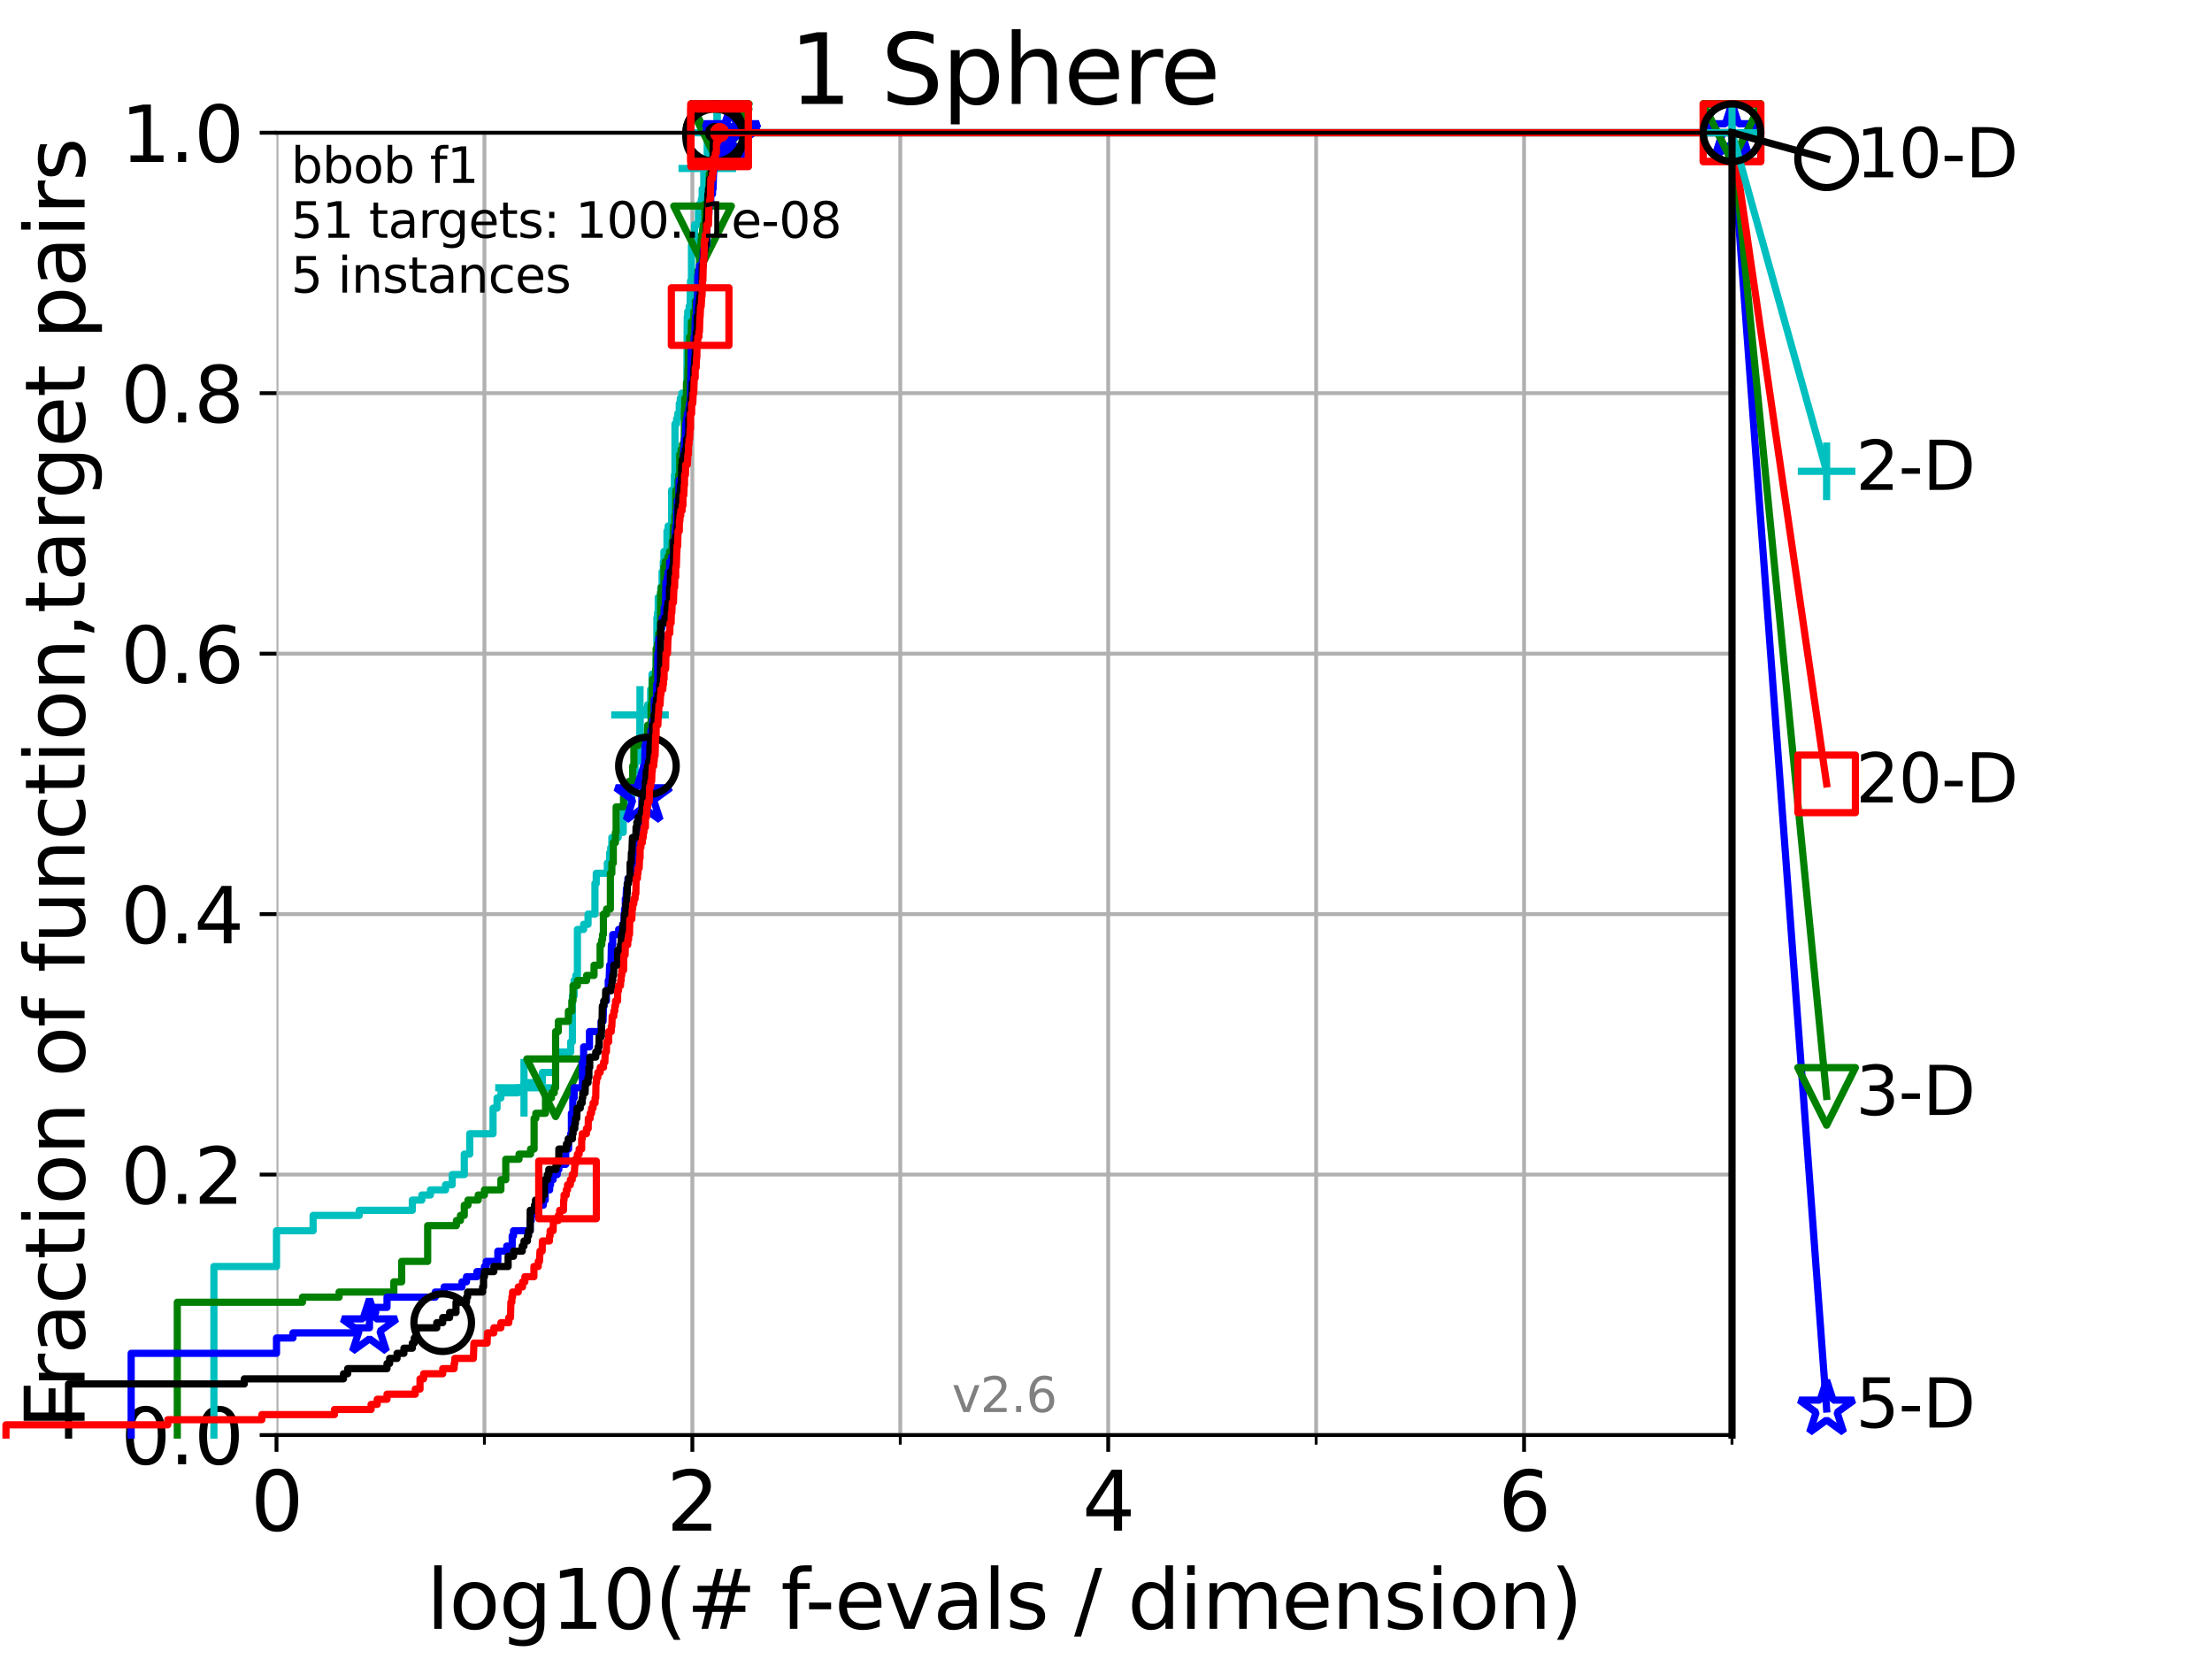 <?xml version="1.0" encoding="utf-8" standalone="no"?>
<!DOCTYPE svg PUBLIC "-//W3C//DTD SVG 1.1//EN"
  "http://www.w3.org/Graphics/SVG/1.1/DTD/svg11.dtd">
<svg xmlns:xlink="http://www.w3.org/1999/xlink" width="460.8pt" height="345.6pt" viewBox="0 0 460.8 345.6" xmlns="http://www.w3.org/2000/svg" version="1.1">
 <defs>
  <style type="text/css">*{stroke-linejoin: round; stroke-linecap: butt}</style>
 </defs>
 <g id="figure_1">
  <g id="patch_1">
   <path d="M 0 345.6 
L 460.8 345.6 
L 460.8 0 
L 0 0 
z
" style="fill: #ffffff"/>
  </g>
  <g id="axes_1">
   <g id="patch_2">
    <path d="M 57.6 298.944 
L 360.806 298.944 
L 360.806 27.648 
L 57.6 27.648 
z
" style="fill: #ffffff"/>
   </g>
   <g id="matplotlib.axis_1">
    <g id="xtick_1">
     <g id="line2d_1">
      <path d="M 57.6 298.944 
L 57.6 27.648 
" clip-path="url(#p304e483d43)" style="fill: none; stroke: #b0b0b0; stroke-width: 0.8; stroke-linecap: square"/>
     </g>
     <g id="line2d_2">
      <defs>
       <path id="m3c32893861" d="M 0 0 
L 0 3.5 
" style="stroke: #000000; stroke-width: 0.8"/>
      </defs>
      <g>
       <use xlink:href="#m3c32893861" x="57.6" y="298.944" style="stroke: #000000; stroke-width: 0.8"/>
      </g>
     </g>
     <g id="text_1">
      <!-- 0 -->
      <g transform="translate(52.192 318.861)scale(0.17 -0.17)">
       <defs>
        <path id="DejaVuSans-30" d="M 2034 4250 
Q 1547 4250 1301 3770 
Q 1056 3291 1056 2328 
Q 1056 1369 1301 889 
Q 1547 409 2034 409 
Q 2525 409 2770 889 
Q 3016 1369 3016 2328 
Q 3016 3291 2770 3770 
Q 2525 4250 2034 4250 
z
M 2034 4750 
Q 2819 4750 3233 4129 
Q 3647 3509 3647 2328 
Q 3647 1150 3233 529 
Q 2819 -91 2034 -91 
Q 1250 -91 836 529 
Q 422 1150 422 2328 
Q 422 3509 836 4129 
Q 1250 4750 2034 4750 
z
" transform="scale(0.016)"/>
       </defs>
       <use xlink:href="#DejaVuSans-30"/>
      </g>
     </g>
    </g>
    <g id="xtick_2">
     <g id="line2d_3">
      <path d="M 144.23 298.944 
L 144.23 27.648 
" clip-path="url(#p304e483d43)" style="fill: none; stroke: #b0b0b0; stroke-width: 0.8; stroke-linecap: square"/>
     </g>
     <g id="line2d_4">
      <g>
       <use xlink:href="#m3c32893861" x="144.23" y="298.944" style="stroke: #000000; stroke-width: 0.8"/>
      </g>
     </g>
     <g id="text_2">
      <!-- 2 -->
      <g transform="translate(138.822 318.861)scale(0.17 -0.17)">
       <defs>
        <path id="DejaVuSans-32" d="M 1228 531 
L 3431 531 
L 3431 0 
L 469 0 
L 469 531 
Q 828 903 1448 1529 
Q 2069 2156 2228 2338 
Q 2531 2678 2651 2914 
Q 2772 3150 2772 3378 
Q 2772 3750 2511 3984 
Q 2250 4219 1831 4219 
Q 1534 4219 1204 4116 
Q 875 4013 500 3803 
L 500 4441 
Q 881 4594 1212 4672 
Q 1544 4750 1819 4750 
Q 2544 4750 2975 4387 
Q 3406 4025 3406 3419 
Q 3406 3131 3298 2873 
Q 3191 2616 2906 2266 
Q 2828 2175 2409 1742 
Q 1991 1309 1228 531 
z
" transform="scale(0.016)"/>
       </defs>
       <use xlink:href="#DejaVuSans-32"/>
      </g>
     </g>
    </g>
    <g id="xtick_3">
     <g id="line2d_5">
      <path d="M 230.861 298.944 
L 230.861 27.648 
" clip-path="url(#p304e483d43)" style="fill: none; stroke: #b0b0b0; stroke-width: 0.8; stroke-linecap: square"/>
     </g>
     <g id="line2d_6">
      <g>
       <use xlink:href="#m3c32893861" x="230.861" y="298.944" style="stroke: #000000; stroke-width: 0.8"/>
      </g>
     </g>
     <g id="text_3">
      <!-- 4 -->
      <g transform="translate(225.453 318.861)scale(0.17 -0.17)">
       <defs>
        <path id="DejaVuSans-34" d="M 2419 4116 
L 825 1625 
L 2419 1625 
L 2419 4116 
z
M 2253 4666 
L 3047 4666 
L 3047 1625 
L 3713 1625 
L 3713 1100 
L 3047 1100 
L 3047 0 
L 2419 0 
L 2419 1100 
L 313 1100 
L 313 1709 
L 2253 4666 
z
" transform="scale(0.016)"/>
       </defs>
       <use xlink:href="#DejaVuSans-34"/>
      </g>
     </g>
    </g>
    <g id="xtick_4">
     <g id="line2d_7">
      <path d="M 317.491 298.944 
L 317.491 27.648 
" clip-path="url(#p304e483d43)" style="fill: none; stroke: #b0b0b0; stroke-width: 0.8; stroke-linecap: square"/>
     </g>
     <g id="line2d_8">
      <g>
       <use xlink:href="#m3c32893861" x="317.491" y="298.944" style="stroke: #000000; stroke-width: 0.8"/>
      </g>
     </g>
     <g id="text_4">
      <!-- 6 -->
      <g transform="translate(312.083 318.861)scale(0.17 -0.17)">
       <defs>
        <path id="DejaVuSans-36" d="M 2113 2584 
Q 1688 2584 1439 2293 
Q 1191 2003 1191 1497 
Q 1191 994 1439 701 
Q 1688 409 2113 409 
Q 2538 409 2786 701 
Q 3034 994 3034 1497 
Q 3034 2003 2786 2293 
Q 2538 2584 2113 2584 
z
M 3366 4563 
L 3366 3988 
Q 3128 4100 2886 4159 
Q 2644 4219 2406 4219 
Q 1781 4219 1451 3797 
Q 1122 3375 1075 2522 
Q 1259 2794 1537 2939 
Q 1816 3084 2150 3084 
Q 2853 3084 3261 2657 
Q 3669 2231 3669 1497 
Q 3669 778 3244 343 
Q 2819 -91 2113 -91 
Q 1303 -91 875 529 
Q 447 1150 447 2328 
Q 447 3434 972 4092 
Q 1497 4750 2381 4750 
Q 2619 4750 2861 4703 
Q 3103 4656 3366 4563 
z
" transform="scale(0.016)"/>
       </defs>
       <use xlink:href="#DejaVuSans-36"/>
      </g>
     </g>
    </g>
    <g id="xtick_5">
     <g id="line2d_9">
      <path d="M 100.915 298.944 
L 100.915 27.648 
" clip-path="url(#p304e483d43)" style="fill: none; stroke: #b0b0b0; stroke-width: 0.8; stroke-linecap: square"/>
     </g>
     <g id="line2d_10">
      <defs>
       <path id="ma0cbd58f8a" d="M 0 0 
L 0 2 
" style="stroke: #000000; stroke-width: 0.6"/>
      </defs>
      <g>
       <use xlink:href="#ma0cbd58f8a" x="100.915" y="298.944" style="stroke: #000000; stroke-width: 0.6"/>
      </g>
     </g>
    </g>
    <g id="xtick_6">
     <g id="line2d_11">
      <path d="M 187.546 298.944 
L 187.546 27.648 
" clip-path="url(#p304e483d43)" style="fill: none; stroke: #b0b0b0; stroke-width: 0.8; stroke-linecap: square"/>
     </g>
     <g id="line2d_12">
      <g>
       <use xlink:href="#ma0cbd58f8a" x="187.546" y="298.944" style="stroke: #000000; stroke-width: 0.6"/>
      </g>
     </g>
    </g>
    <g id="xtick_7">
     <g id="line2d_13">
      <path d="M 274.176 298.944 
L 274.176 27.648 
" clip-path="url(#p304e483d43)" style="fill: none; stroke: #b0b0b0; stroke-width: 0.8; stroke-linecap: square"/>
     </g>
     <g id="line2d_14">
      <g>
       <use xlink:href="#ma0cbd58f8a" x="274.176" y="298.944" style="stroke: #000000; stroke-width: 0.6"/>
      </g>
     </g>
    </g>
    <g id="xtick_8">
     <g id="line2d_15">
      <path d="M 360.806 298.944 
L 360.806 27.648 
" clip-path="url(#p304e483d43)" style="fill: none; stroke: #b0b0b0; stroke-width: 0.8; stroke-linecap: square"/>
     </g>
     <g id="line2d_16">
      <g>
       <use xlink:href="#ma0cbd58f8a" x="360.806" y="298.944" style="stroke: #000000; stroke-width: 0.6"/>
      </g>
     </g>
    </g>
    <g id="text_5">
     <!-- log10(# f-evals / dimension) -->
     <g transform="translate(88.823 339.314)scale(0.17 -0.17)">
      <defs>
       <path id="DejaVuSans-6c" d="M 603 4863 
L 1178 4863 
L 1178 0 
L 603 0 
L 603 4863 
z
" transform="scale(0.016)"/>
       <path id="DejaVuSans-6f" d="M 1959 3097 
Q 1497 3097 1228 2736 
Q 959 2375 959 1747 
Q 959 1119 1226 758 
Q 1494 397 1959 397 
Q 2419 397 2687 759 
Q 2956 1122 2956 1747 
Q 2956 2369 2687 2733 
Q 2419 3097 1959 3097 
z
M 1959 3584 
Q 2709 3584 3137 3096 
Q 3566 2609 3566 1747 
Q 3566 888 3137 398 
Q 2709 -91 1959 -91 
Q 1206 -91 779 398 
Q 353 888 353 1747 
Q 353 2609 779 3096 
Q 1206 3584 1959 3584 
z
" transform="scale(0.016)"/>
       <path id="DejaVuSans-67" d="M 2906 1791 
Q 2906 2416 2648 2759 
Q 2391 3103 1925 3103 
Q 1463 3103 1205 2759 
Q 947 2416 947 1791 
Q 947 1169 1205 825 
Q 1463 481 1925 481 
Q 2391 481 2648 825 
Q 2906 1169 2906 1791 
z
M 3481 434 
Q 3481 -459 3084 -895 
Q 2688 -1331 1869 -1331 
Q 1566 -1331 1297 -1286 
Q 1028 -1241 775 -1147 
L 775 -588 
Q 1028 -725 1275 -790 
Q 1522 -856 1778 -856 
Q 2344 -856 2625 -561 
Q 2906 -266 2906 331 
L 2906 616 
Q 2728 306 2450 153 
Q 2172 0 1784 0 
Q 1141 0 747 490 
Q 353 981 353 1791 
Q 353 2603 747 3093 
Q 1141 3584 1784 3584 
Q 2172 3584 2450 3431 
Q 2728 3278 2906 2969 
L 2906 3500 
L 3481 3500 
L 3481 434 
z
" transform="scale(0.016)"/>
       <path id="DejaVuSans-31" d="M 794 531 
L 1825 531 
L 1825 4091 
L 703 3866 
L 703 4441 
L 1819 4666 
L 2450 4666 
L 2450 531 
L 3481 531 
L 3481 0 
L 794 0 
L 794 531 
z
" transform="scale(0.016)"/>
       <path id="DejaVuSans-28" d="M 1984 4856 
Q 1566 4138 1362 3434 
Q 1159 2731 1159 2009 
Q 1159 1288 1364 580 
Q 1569 -128 1984 -844 
L 1484 -844 
Q 1016 -109 783 600 
Q 550 1309 550 2009 
Q 550 2706 781 3412 
Q 1013 4119 1484 4856 
L 1984 4856 
z
" transform="scale(0.016)"/>
       <path id="DejaVuSans-23" d="M 3272 2816 
L 2363 2816 
L 2100 1772 
L 3016 1772 
L 3272 2816 
z
M 2803 4594 
L 2478 3297 
L 3391 3297 
L 3719 4594 
L 4219 4594 
L 3897 3297 
L 4872 3297 
L 4872 2816 
L 3775 2816 
L 3519 1772 
L 4513 1772 
L 4513 1294 
L 3397 1294 
L 3072 0 
L 2572 0 
L 2894 1294 
L 1978 1294 
L 1656 0 
L 1153 0 
L 1478 1294 
L 494 1294 
L 494 1772 
L 1594 1772 
L 1856 2816 
L 850 2816 
L 850 3297 
L 1978 3297 
L 2297 4594 
L 2803 4594 
z
" transform="scale(0.016)"/>
       <path id="DejaVuSans-20" transform="scale(0.016)"/>
       <path id="DejaVuSans-66" d="M 2375 4863 
L 2375 4384 
L 1825 4384 
Q 1516 4384 1395 4259 
Q 1275 4134 1275 3809 
L 1275 3500 
L 2222 3500 
L 2222 3053 
L 1275 3053 
L 1275 0 
L 697 0 
L 697 3053 
L 147 3053 
L 147 3500 
L 697 3500 
L 697 3744 
Q 697 4328 969 4595 
Q 1241 4863 1831 4863 
L 2375 4863 
z
" transform="scale(0.016)"/>
       <path id="DejaVuSans-2d" d="M 313 2009 
L 1997 2009 
L 1997 1497 
L 313 1497 
L 313 2009 
z
" transform="scale(0.016)"/>
       <path id="DejaVuSans-65" d="M 3597 1894 
L 3597 1613 
L 953 1613 
Q 991 1019 1311 708 
Q 1631 397 2203 397 
Q 2534 397 2845 478 
Q 3156 559 3463 722 
L 3463 178 
Q 3153 47 2828 -22 
Q 2503 -91 2169 -91 
Q 1331 -91 842 396 
Q 353 884 353 1716 
Q 353 2575 817 3079 
Q 1281 3584 2069 3584 
Q 2775 3584 3186 3129 
Q 3597 2675 3597 1894 
z
M 3022 2063 
Q 3016 2534 2758 2815 
Q 2500 3097 2075 3097 
Q 1594 3097 1305 2825 
Q 1016 2553 972 2059 
L 3022 2063 
z
" transform="scale(0.016)"/>
       <path id="DejaVuSans-76" d="M 191 3500 
L 800 3500 
L 1894 563 
L 2988 3500 
L 3597 3500 
L 2284 0 
L 1503 0 
L 191 3500 
z
" transform="scale(0.016)"/>
       <path id="DejaVuSans-61" d="M 2194 1759 
Q 1497 1759 1228 1600 
Q 959 1441 959 1056 
Q 959 750 1161 570 
Q 1363 391 1709 391 
Q 2188 391 2477 730 
Q 2766 1069 2766 1631 
L 2766 1759 
L 2194 1759 
z
M 3341 1997 
L 3341 0 
L 2766 0 
L 2766 531 
Q 2569 213 2275 61 
Q 1981 -91 1556 -91 
Q 1019 -91 701 211 
Q 384 513 384 1019 
Q 384 1609 779 1909 
Q 1175 2209 1959 2209 
L 2766 2209 
L 2766 2266 
Q 2766 2663 2505 2880 
Q 2244 3097 1772 3097 
Q 1472 3097 1187 3025 
Q 903 2953 641 2809 
L 641 3341 
Q 956 3463 1253 3523 
Q 1550 3584 1831 3584 
Q 2591 3584 2966 3190 
Q 3341 2797 3341 1997 
z
" transform="scale(0.016)"/>
       <path id="DejaVuSans-73" d="M 2834 3397 
L 2834 2853 
Q 2591 2978 2328 3040 
Q 2066 3103 1784 3103 
Q 1356 3103 1142 2972 
Q 928 2841 928 2578 
Q 928 2378 1081 2264 
Q 1234 2150 1697 2047 
L 1894 2003 
Q 2506 1872 2764 1633 
Q 3022 1394 3022 966 
Q 3022 478 2636 193 
Q 2250 -91 1575 -91 
Q 1294 -91 989 -36 
Q 684 19 347 128 
L 347 722 
Q 666 556 975 473 
Q 1284 391 1588 391 
Q 1994 391 2212 530 
Q 2431 669 2431 922 
Q 2431 1156 2273 1281 
Q 2116 1406 1581 1522 
L 1381 1569 
Q 847 1681 609 1914 
Q 372 2147 372 2553 
Q 372 3047 722 3315 
Q 1072 3584 1716 3584 
Q 2034 3584 2315 3537 
Q 2597 3491 2834 3397 
z
" transform="scale(0.016)"/>
       <path id="DejaVuSans-2f" d="M 1625 4666 
L 2156 4666 
L 531 -594 
L 0 -594 
L 1625 4666 
z
" transform="scale(0.016)"/>
       <path id="DejaVuSans-64" d="M 2906 2969 
L 2906 4863 
L 3481 4863 
L 3481 0 
L 2906 0 
L 2906 525 
Q 2725 213 2448 61 
Q 2172 -91 1784 -91 
Q 1150 -91 751 415 
Q 353 922 353 1747 
Q 353 2572 751 3078 
Q 1150 3584 1784 3584 
Q 2172 3584 2448 3432 
Q 2725 3281 2906 2969 
z
M 947 1747 
Q 947 1113 1208 752 
Q 1469 391 1925 391 
Q 2381 391 2643 752 
Q 2906 1113 2906 1747 
Q 2906 2381 2643 2742 
Q 2381 3103 1925 3103 
Q 1469 3103 1208 2742 
Q 947 2381 947 1747 
z
" transform="scale(0.016)"/>
       <path id="DejaVuSans-69" d="M 603 3500 
L 1178 3500 
L 1178 0 
L 603 0 
L 603 3500 
z
M 603 4863 
L 1178 4863 
L 1178 4134 
L 603 4134 
L 603 4863 
z
" transform="scale(0.016)"/>
       <path id="DejaVuSans-6d" d="M 3328 2828 
Q 3544 3216 3844 3400 
Q 4144 3584 4550 3584 
Q 5097 3584 5394 3201 
Q 5691 2819 5691 2113 
L 5691 0 
L 5113 0 
L 5113 2094 
Q 5113 2597 4934 2840 
Q 4756 3084 4391 3084 
Q 3944 3084 3684 2787 
Q 3425 2491 3425 1978 
L 3425 0 
L 2847 0 
L 2847 2094 
Q 2847 2600 2669 2842 
Q 2491 3084 2119 3084 
Q 1678 3084 1418 2786 
Q 1159 2488 1159 1978 
L 1159 0 
L 581 0 
L 581 3500 
L 1159 3500 
L 1159 2956 
Q 1356 3278 1631 3431 
Q 1906 3584 2284 3584 
Q 2666 3584 2933 3390 
Q 3200 3197 3328 2828 
z
" transform="scale(0.016)"/>
       <path id="DejaVuSans-6e" d="M 3513 2113 
L 3513 0 
L 2938 0 
L 2938 2094 
Q 2938 2591 2744 2837 
Q 2550 3084 2163 3084 
Q 1697 3084 1428 2787 
Q 1159 2491 1159 1978 
L 1159 0 
L 581 0 
L 581 3500 
L 1159 3500 
L 1159 2956 
Q 1366 3272 1645 3428 
Q 1925 3584 2291 3584 
Q 2894 3584 3203 3211 
Q 3513 2838 3513 2113 
z
" transform="scale(0.016)"/>
       <path id="DejaVuSans-29" d="M 513 4856 
L 1013 4856 
Q 1481 4119 1714 3412 
Q 1947 2706 1947 2009 
Q 1947 1309 1714 600 
Q 1481 -109 1013 -844 
L 513 -844 
Q 928 -128 1133 580 
Q 1338 1288 1338 2009 
Q 1338 2731 1133 3434 
Q 928 4138 513 4856 
z
" transform="scale(0.016)"/>
      </defs>
      <use xlink:href="#DejaVuSans-6c"/>
      <use xlink:href="#DejaVuSans-6f" x="27.783"/>
      <use xlink:href="#DejaVuSans-67" x="88.965"/>
      <use xlink:href="#DejaVuSans-31" x="152.441"/>
      <use xlink:href="#DejaVuSans-30" x="216.064"/>
      <use xlink:href="#DejaVuSans-28" x="279.688"/>
      <use xlink:href="#DejaVuSans-23" x="318.701"/>
      <use xlink:href="#DejaVuSans-20" x="402.49"/>
      <use xlink:href="#DejaVuSans-66" x="434.277"/>
      <use xlink:href="#DejaVuSans-2d" x="463.982"/>
      <use xlink:href="#DejaVuSans-65" x="500.066"/>
      <use xlink:href="#DejaVuSans-76" x="561.59"/>
      <use xlink:href="#DejaVuSans-61" x="620.77"/>
      <use xlink:href="#DejaVuSans-6c" x="682.049"/>
      <use xlink:href="#DejaVuSans-73" x="709.832"/>
      <use xlink:href="#DejaVuSans-20" x="761.932"/>
      <use xlink:href="#DejaVuSans-2f" x="793.719"/>
      <use xlink:href="#DejaVuSans-20" x="827.41"/>
      <use xlink:href="#DejaVuSans-64" x="859.197"/>
      <use xlink:href="#DejaVuSans-69" x="922.674"/>
      <use xlink:href="#DejaVuSans-6d" x="950.457"/>
      <use xlink:href="#DejaVuSans-65" x="1047.869"/>
      <use xlink:href="#DejaVuSans-6e" x="1109.393"/>
      <use xlink:href="#DejaVuSans-73" x="1172.771"/>
      <use xlink:href="#DejaVuSans-69" x="1224.871"/>
      <use xlink:href="#DejaVuSans-6f" x="1252.654"/>
      <use xlink:href="#DejaVuSans-6e" x="1313.836"/>
      <use xlink:href="#DejaVuSans-29" x="1377.215"/>
     </g>
    </g>
   </g>
   <g id="matplotlib.axis_2">
    <g id="ytick_1">
     <g id="line2d_17">
      <path d="M 57.6 298.944 
L 360.806 298.944 
" clip-path="url(#p304e483d43)" style="fill: none; stroke: #b0b0b0; stroke-width: 0.8; stroke-linecap: square"/>
     </g>
     <g id="line2d_18">
      <defs>
       <path id="ma8debaab99" d="M 0 0 
L -3.5 0 
" style="stroke: #000000; stroke-width: 0.8"/>
      </defs>
      <g>
       <use xlink:href="#ma8debaab99" x="57.6" y="298.944" style="stroke: #000000; stroke-width: 0.8"/>
      </g>
     </g>
     <g id="text_6">
      <!-- 0.0 -->
      <g transform="translate(25.155 305.023)scale(0.16 -0.16)">
       <defs>
        <path id="DejaVuSans-2e" d="M 684 794 
L 1344 794 
L 1344 0 
L 684 0 
L 684 794 
z
" transform="scale(0.016)"/>
       </defs>
       <use xlink:href="#DejaVuSans-30"/>
       <use xlink:href="#DejaVuSans-2e" x="63.623"/>
       <use xlink:href="#DejaVuSans-30" x="95.41"/>
      </g>
     </g>
    </g>
    <g id="ytick_2">
     <g id="line2d_19">
      <path d="M 57.6 244.685 
L 360.806 244.685 
" clip-path="url(#p304e483d43)" style="fill: none; stroke: #b0b0b0; stroke-width: 0.8; stroke-linecap: square"/>
     </g>
     <g id="line2d_20">
      <g>
       <use xlink:href="#ma8debaab99" x="57.6" y="244.685" style="stroke: #000000; stroke-width: 0.8"/>
      </g>
     </g>
     <g id="text_7">
      <!-- 0.2 -->
      <g transform="translate(25.155 250.764)scale(0.16 -0.16)">
       <use xlink:href="#DejaVuSans-30"/>
       <use xlink:href="#DejaVuSans-2e" x="63.623"/>
       <use xlink:href="#DejaVuSans-32" x="95.41"/>
      </g>
     </g>
    </g>
    <g id="ytick_3">
     <g id="line2d_21">
      <path d="M 57.6 190.426 
L 360.806 190.426 
" clip-path="url(#p304e483d43)" style="fill: none; stroke: #b0b0b0; stroke-width: 0.8; stroke-linecap: square"/>
     </g>
     <g id="line2d_22">
      <g>
       <use xlink:href="#ma8debaab99" x="57.6" y="190.426" style="stroke: #000000; stroke-width: 0.8"/>
      </g>
     </g>
     <g id="text_8">
      <!-- 0.4 -->
      <g transform="translate(25.155 196.504)scale(0.16 -0.16)">
       <use xlink:href="#DejaVuSans-30"/>
       <use xlink:href="#DejaVuSans-2e" x="63.623"/>
       <use xlink:href="#DejaVuSans-34" x="95.41"/>
      </g>
     </g>
    </g>
    <g id="ytick_4">
     <g id="line2d_23">
      <path d="M 57.6 136.166 
L 360.806 136.166 
" clip-path="url(#p304e483d43)" style="fill: none; stroke: #b0b0b0; stroke-width: 0.8; stroke-linecap: square"/>
     </g>
     <g id="line2d_24">
      <g>
       <use xlink:href="#ma8debaab99" x="57.6" y="136.166" style="stroke: #000000; stroke-width: 0.8"/>
      </g>
     </g>
     <g id="text_9">
      <!-- 0.6 -->
      <g transform="translate(25.155 142.245)scale(0.16 -0.16)">
       <use xlink:href="#DejaVuSans-30"/>
       <use xlink:href="#DejaVuSans-2e" x="63.623"/>
       <use xlink:href="#DejaVuSans-36" x="95.41"/>
      </g>
     </g>
    </g>
    <g id="ytick_5">
     <g id="line2d_25">
      <path d="M 57.6 81.907 
L 360.806 81.907 
" clip-path="url(#p304e483d43)" style="fill: none; stroke: #b0b0b0; stroke-width: 0.8; stroke-linecap: square"/>
     </g>
     <g id="line2d_26">
      <g>
       <use xlink:href="#ma8debaab99" x="57.6" y="81.907" style="stroke: #000000; stroke-width: 0.8"/>
      </g>
     </g>
     <g id="text_10">
      <!-- 0.8 -->
      <g transform="translate(25.155 87.986)scale(0.16 -0.16)">
       <defs>
        <path id="DejaVuSans-38" d="M 2034 2216 
Q 1584 2216 1326 1975 
Q 1069 1734 1069 1313 
Q 1069 891 1326 650 
Q 1584 409 2034 409 
Q 2484 409 2743 651 
Q 3003 894 3003 1313 
Q 3003 1734 2745 1975 
Q 2488 2216 2034 2216 
z
M 1403 2484 
Q 997 2584 770 2862 
Q 544 3141 544 3541 
Q 544 4100 942 4425 
Q 1341 4750 2034 4750 
Q 2731 4750 3128 4425 
Q 3525 4100 3525 3541 
Q 3525 3141 3298 2862 
Q 3072 2584 2669 2484 
Q 3125 2378 3379 2068 
Q 3634 1759 3634 1313 
Q 3634 634 3220 271 
Q 2806 -91 2034 -91 
Q 1263 -91 848 271 
Q 434 634 434 1313 
Q 434 1759 690 2068 
Q 947 2378 1403 2484 
z
M 1172 3481 
Q 1172 3119 1398 2916 
Q 1625 2713 2034 2713 
Q 2441 2713 2670 2916 
Q 2900 3119 2900 3481 
Q 2900 3844 2670 4047 
Q 2441 4250 2034 4250 
Q 1625 4250 1398 4047 
Q 1172 3844 1172 3481 
z
" transform="scale(0.016)"/>
       </defs>
       <use xlink:href="#DejaVuSans-30"/>
       <use xlink:href="#DejaVuSans-2e" x="63.623"/>
       <use xlink:href="#DejaVuSans-38" x="95.41"/>
      </g>
     </g>
    </g>
    <g id="ytick_6">
     <g id="line2d_27">
      <path d="M 57.6 27.648 
L 360.806 27.648 
" clip-path="url(#p304e483d43)" style="fill: none; stroke: #b0b0b0; stroke-width: 0.8; stroke-linecap: square"/>
     </g>
     <g id="line2d_28">
      <g>
       <use xlink:href="#ma8debaab99" x="57.6" y="27.648" style="stroke: #000000; stroke-width: 0.8"/>
      </g>
     </g>
     <g id="text_11">
      <!-- 1.0 -->
      <g transform="translate(25.155 33.727)scale(0.16 -0.16)">
       <use xlink:href="#DejaVuSans-31"/>
       <use xlink:href="#DejaVuSans-2e" x="63.623"/>
       <use xlink:href="#DejaVuSans-30" x="95.41"/>
      </g>
     </g>
    </g>
    <g id="text_12">
     <!-- Fraction of function,target pairs -->
     <g transform="translate(17.62 297.681)rotate(-90)scale(0.17 -0.17)">
      <defs>
       <path id="DejaVuSans-46" d="M 628 4666 
L 3309 4666 
L 3309 4134 
L 1259 4134 
L 1259 2759 
L 3109 2759 
L 3109 2228 
L 1259 2228 
L 1259 0 
L 628 0 
L 628 4666 
z
" transform="scale(0.016)"/>
       <path id="DejaVuSans-72" d="M 2631 2963 
Q 2534 3019 2420 3045 
Q 2306 3072 2169 3072 
Q 1681 3072 1420 2755 
Q 1159 2438 1159 1844 
L 1159 0 
L 581 0 
L 581 3500 
L 1159 3500 
L 1159 2956 
Q 1341 3275 1631 3429 
Q 1922 3584 2338 3584 
Q 2397 3584 2469 3576 
Q 2541 3569 2628 3553 
L 2631 2963 
z
" transform="scale(0.016)"/>
       <path id="DejaVuSans-63" d="M 3122 3366 
L 3122 2828 
Q 2878 2963 2633 3030 
Q 2388 3097 2138 3097 
Q 1578 3097 1268 2742 
Q 959 2388 959 1747 
Q 959 1106 1268 751 
Q 1578 397 2138 397 
Q 2388 397 2633 464 
Q 2878 531 3122 666 
L 3122 134 
Q 2881 22 2623 -34 
Q 2366 -91 2075 -91 
Q 1284 -91 818 406 
Q 353 903 353 1747 
Q 353 2603 823 3093 
Q 1294 3584 2113 3584 
Q 2378 3584 2631 3529 
Q 2884 3475 3122 3366 
z
" transform="scale(0.016)"/>
       <path id="DejaVuSans-74" d="M 1172 4494 
L 1172 3500 
L 2356 3500 
L 2356 3053 
L 1172 3053 
L 1172 1153 
Q 1172 725 1289 603 
Q 1406 481 1766 481 
L 2356 481 
L 2356 0 
L 1766 0 
Q 1100 0 847 248 
Q 594 497 594 1153 
L 594 3053 
L 172 3053 
L 172 3500 
L 594 3500 
L 594 4494 
L 1172 4494 
z
" transform="scale(0.016)"/>
       <path id="DejaVuSans-75" d="M 544 1381 
L 544 3500 
L 1119 3500 
L 1119 1403 
Q 1119 906 1312 657 
Q 1506 409 1894 409 
Q 2359 409 2629 706 
Q 2900 1003 2900 1516 
L 2900 3500 
L 3475 3500 
L 3475 0 
L 2900 0 
L 2900 538 
Q 2691 219 2414 64 
Q 2138 -91 1772 -91 
Q 1169 -91 856 284 
Q 544 659 544 1381 
z
M 1991 3584 
L 1991 3584 
z
" transform="scale(0.016)"/>
       <path id="DejaVuSans-2c" d="M 750 794 
L 1409 794 
L 1409 256 
L 897 -744 
L 494 -744 
L 750 256 
L 750 794 
z
" transform="scale(0.016)"/>
       <path id="DejaVuSans-70" d="M 1159 525 
L 1159 -1331 
L 581 -1331 
L 581 3500 
L 1159 3500 
L 1159 2969 
Q 1341 3281 1617 3432 
Q 1894 3584 2278 3584 
Q 2916 3584 3314 3078 
Q 3713 2572 3713 1747 
Q 3713 922 3314 415 
Q 2916 -91 2278 -91 
Q 1894 -91 1617 61 
Q 1341 213 1159 525 
z
M 3116 1747 
Q 3116 2381 2855 2742 
Q 2594 3103 2138 3103 
Q 1681 3103 1420 2742 
Q 1159 2381 1159 1747 
Q 1159 1113 1420 752 
Q 1681 391 2138 391 
Q 2594 391 2855 752 
Q 3116 1113 3116 1747 
z
" transform="scale(0.016)"/>
      </defs>
      <use xlink:href="#DejaVuSans-46"/>
      <use xlink:href="#DejaVuSans-72" x="50.27"/>
      <use xlink:href="#DejaVuSans-61" x="91.383"/>
      <use xlink:href="#DejaVuSans-63" x="152.662"/>
      <use xlink:href="#DejaVuSans-74" x="207.643"/>
      <use xlink:href="#DejaVuSans-69" x="246.852"/>
      <use xlink:href="#DejaVuSans-6f" x="274.635"/>
      <use xlink:href="#DejaVuSans-6e" x="335.816"/>
      <use xlink:href="#DejaVuSans-20" x="399.195"/>
      <use xlink:href="#DejaVuSans-6f" x="430.982"/>
      <use xlink:href="#DejaVuSans-66" x="492.164"/>
      <use xlink:href="#DejaVuSans-20" x="527.369"/>
      <use xlink:href="#DejaVuSans-66" x="559.156"/>
      <use xlink:href="#DejaVuSans-75" x="594.361"/>
      <use xlink:href="#DejaVuSans-6e" x="657.74"/>
      <use xlink:href="#DejaVuSans-63" x="721.119"/>
      <use xlink:href="#DejaVuSans-74" x="776.1"/>
      <use xlink:href="#DejaVuSans-69" x="815.309"/>
      <use xlink:href="#DejaVuSans-6f" x="843.092"/>
      <use xlink:href="#DejaVuSans-6e" x="904.273"/>
      <use xlink:href="#DejaVuSans-2c" x="967.652"/>
      <use xlink:href="#DejaVuSans-74" x="999.439"/>
      <use xlink:href="#DejaVuSans-61" x="1038.648"/>
      <use xlink:href="#DejaVuSans-72" x="1099.928"/>
      <use xlink:href="#DejaVuSans-67" x="1139.291"/>
      <use xlink:href="#DejaVuSans-65" x="1202.768"/>
      <use xlink:href="#DejaVuSans-74" x="1264.291"/>
      <use xlink:href="#DejaVuSans-20" x="1303.5"/>
      <use xlink:href="#DejaVuSans-70" x="1335.287"/>
      <use xlink:href="#DejaVuSans-61" x="1398.764"/>
      <use xlink:href="#DejaVuSans-69" x="1460.043"/>
      <use xlink:href="#DejaVuSans-72" x="1487.826"/>
      <use xlink:href="#DejaVuSans-73" x="1528.939"/>
     </g>
    </g>
   </g>
   <g id="line2d_29">
    <defs>
     <path id="m7d33de8670" d="M 0 1.5 
C 0.398 1.5 0.779 1.342 1.061 1.061 
C 1.342 0.779 1.5 0.398 1.5 0 
C 1.5 -0.398 1.342 -0.779 1.061 -1.061 
C 0.779 -1.342 0.398 -1.5 0 -1.5 
C -0.398 -1.5 -0.779 -1.342 -1.061 -1.061 
C -1.342 -0.779 -1.5 -0.398 -1.5 0 
C -1.5 0.398 -1.342 0.779 -1.061 1.061 
C -0.779 1.342 -0.398 1.5 0 1.5 
z
" style="stroke: #00bfbf"/>
    </defs>
    <g>
     <use xlink:href="#m7d33de8670" x="149.382" y="27.648" style="fill: #00bfbf; stroke: #00bfbf"/>
     <use xlink:href="#m7d33de8670" x="149.382" y="27.648" style="fill: #00bfbf; stroke: #00bfbf"/>
    </g>
   </g>
   <g id="line2d_30">
    <path d="M 44.561 298.944 
L 44.561 263.835 
L 57.6 263.835 
L 57.6 256.388 
L 65.227 256.388 
L 65.227 253.196 
L 74.837 253.196 
L 74.837 252.132 
L 85.894 252.132 
L 85.894 250.004 
L 87.876 250.004 
L 87.876 248.94 
L 89.669 248.94 
L 89.669 247.877 
L 92.812 247.877 
L 92.812 246.813 
L 94.206 246.813 
L 94.206 244.685 
L 96.718 244.685 
L 96.718 240.429 
L 97.858 240.429 
L 97.858 236.174 
L 102.708 236.174 
L 102.708 230.854 
L 103.544 230.854 
L 103.544 228.726 
L 104.345 228.726 
L 104.345 227.662 
L 107.905 227.662 
L 107.905 226.598 
L 109.159 226.598 
L 109.159 225.534 
L 112.989 225.534 
L 112.989 223.407 
L 115.747 223.407 
L 115.747 220.215 
L 116.584 220.215 
L 116.584 219.151 
L 118.89 219.151 
L 118.89 217.023 
L 119.248 217.023 
L 119.248 207.448 
L 119.6 207.448 
L 119.6 204.256 
L 119.945 204.256 
L 119.945 203.192 
L 120.284 203.192 
L 120.284 193.617 
L 121.582 193.617 
L 121.582 192.553 
L 122.5 192.553 
L 122.5 190.426 
L 123.936 190.426 
L 123.936 184.042 
L 124.211 184.042 
L 124.211 181.914 
L 126.517 181.914 
L 126.517 179.787 
L 126.994 179.787 
L 126.994 177.659 
L 127.227 177.659 
L 127.227 176.595 
L 127.458 176.595 
L 127.458 174.467 
L 128.786 174.467 
L 128.786 173.403 
L 129.826 173.403 
L 129.826 169.147 
L 130.811 169.147 
L 130.811 167.02 
L 131.378 167.02 
L 131.378 165.956 
L 131.564 165.956 
L 131.564 164.892 
L 131.929 164.892 
L 131.929 160.636 
L 132.287 160.636 
L 132.287 158.508 
L 133.154 158.508 
L 133.154 157.445 
L 133.323 157.445 
L 133.323 148.933 
L 133.983 148.933 
L 133.983 147.869 
L 134.932 147.869 
L 134.932 146.805 
L 135.539 146.805 
L 135.539 143.614 
L 135.835 143.614 
L 135.835 140.422 
L 136.697 140.422 
L 136.697 137.23 
L 136.837 137.23 
L 136.837 128.719 
L 136.975 128.719 
L 136.975 127.655 
L 137.113 127.655 
L 137.113 124.463 
L 137.655 124.463 
L 137.655 122.336 
L 137.92 122.336 
L 137.92 119.144 
L 138.181 119.144 
L 138.181 117.016 
L 138.31 117.016 
L 138.31 114.888 
L 138.944 114.888 
L 138.944 110.633 
L 139.191 110.633 
L 139.191 109.569 
L 139.915 109.569 
L 139.915 102.121 
L 140.497 102.121 
L 140.497 98.93 
L 140.612 98.93 
L 140.612 88.291 
L 140.951 88.291 
L 140.951 87.227 
L 141.173 87.227 
L 141.173 86.163 
L 141.502 86.163 
L 141.502 84.035 
L 141.718 84.035 
L 141.718 82.971 
L 142.038 82.971 
L 142.038 81.907 
L 143.066 81.907 
L 143.166 65.949 
L 143.265 65.949 
L 143.265 64.885 
L 143.56 64.885 
L 143.56 63.821 
L 143.754 63.821 
L 143.85 58.501 
L 144.041 58.501 
L 144.041 51.054 
L 144.695 51.054 
L 144.695 46.798 
L 145.503 46.798 
L 145.503 43.607 
L 145.678 43.607 
L 145.678 42.543 
L 146.109 42.543 
L 146.109 41.479 
L 146.278 41.479 
L 146.278 39.351 
L 146.613 39.351 
L 146.613 35.095 
L 147.344 35.095 
L 147.424 29.776 
L 149.382 29.776 
L 149.382 27.648 
L 360.806 27.648 
L 360.806 27.648 
" style="fill: none; stroke: #00bfbf; stroke-width: 1.5; stroke-linecap: square"/>
   </g>
   <g id="line2d_31">
    <defs>
     <path id="m7268c7b8d2" d="M -6 0 
L 6 0 
M 0 6 
L 0 -6 
" style="stroke: #00bfbf; stroke-width: 1.5"/>
    </defs>
    <g>
     <use xlink:href="#m7268c7b8d2" x="109.159" y="226.598" style="fill-opacity: 0; stroke: #00bfbf; stroke-width: 1.5"/>
     <use xlink:href="#m7268c7b8d2" x="133.323" y="148.933" style="fill-opacity: 0; stroke: #00bfbf; stroke-width: 1.5"/>
     <use xlink:href="#m7268c7b8d2" x="147.344" y="35.095" style="fill-opacity: 0; stroke: #00bfbf; stroke-width: 1.5"/>
     <use xlink:href="#m7268c7b8d2" x="149.382" y="27.648" style="fill-opacity: 0; stroke: #00bfbf; stroke-width: 1.5"/>
     <use xlink:href="#m7268c7b8d2" x="149.382" y="27.648" style="fill-opacity: 0; stroke: #00bfbf; stroke-width: 1.5"/>
     <use xlink:href="#m7268c7b8d2" x="360.806" y="27.648" style="fill-opacity: 0; stroke: #00bfbf; stroke-width: 1.5"/>
    </g>
   </g>
   <g id="line2d_32">
    <path style="fill: none; stroke: #00bfbf; stroke-width: 1.5; stroke-linecap: square"/>
    <g/>
   </g>
   <g id="line2d_33">
    <defs>
     <path id="m25ec8bbb62" d="M 0 1.5 
C 0.398 1.5 0.779 1.342 1.061 1.061 
C 1.342 0.779 1.5 0.398 1.5 0 
C 1.5 -0.398 1.342 -0.779 1.061 -1.061 
C 0.779 -1.342 0.398 -1.5 0 -1.5 
C -0.398 -1.5 -0.779 -1.342 -1.061 -1.061 
C -1.342 -0.779 -1.5 -0.398 -1.5 0 
C -1.5 0.398 -1.342 0.779 -1.061 1.061 
C -0.779 1.342 -0.398 1.5 0 1.5 
z
" style="stroke: #008000"/>
    </defs>
    <g>
     <use xlink:href="#m25ec8bbb62" x="150.015" y="27.648" style="fill: #008000; stroke: #008000"/>
     <use xlink:href="#m25ec8bbb62" x="150.015" y="27.648" style="fill: #008000; stroke: #008000"/>
    </g>
   </g>
   <g id="line2d_34">
    <path d="M 36.933 298.944 
L 36.933 271.282 
L 63.012 271.282 
L 63.012 270.219 
L 70.639 270.219 
L 70.639 269.155 
L 82.042 269.155 
L 82.042 267.027 
L 83.678 267.027 
L 83.678 262.771 
L 89.09 262.771 
L 89.09 255.324 
L 95.081 255.324 
L 95.081 254.26 
L 95.917 254.26 
L 95.917 253.196 
L 96.718 253.196 
L 96.718 251.068 
L 97.485 251.068 
L 97.485 250.004 
L 99.617 250.004 
L 99.617 248.94 
L 100.915 248.94 
L 100.915 247.877 
L 104.345 247.877 
L 104.345 245.749 
L 105.362 245.749 
L 105.362 241.493 
L 108.12 241.493 
L 108.12 240.429 
L 110.525 240.429 
L 110.525 239.365 
L 111.262 239.365 
L 111.262 232.982 
L 111.621 232.982 
L 111.621 231.918 
L 113.638 231.918 
L 113.638 228.726 
L 114.872 228.726 
L 114.872 227.662 
L 115.46 227.662 
L 115.46 226.598 
L 115.747 226.598 
L 115.747 214.895 
L 116.309 214.895 
L 116.309 212.768 
L 118.401 212.768 
L 118.401 210.64 
L 119.129 210.64 
L 119.129 208.512 
L 119.366 208.512 
L 119.366 205.32 
L 120.284 205.32 
L 120.284 204.256 
L 122.199 204.256 
L 122.199 203.192 
L 123.751 203.192 
L 123.751 201.065 
L 125.012 201.065 
L 125.012 196.809 
L 125.357 196.809 
L 125.357 195.745 
L 125.527 195.745 
L 125.527 194.681 
L 125.696 194.681 
L 125.696 190.426 
L 126.356 190.426 
L 126.356 189.362 
L 127.15 189.362 
L 127.15 181.914 
L 127.458 181.914 
L 127.458 179.787 
L 127.761 179.787 
L 127.761 175.531 
L 128.208 175.531 
L 128.208 173.403 
L 128.354 173.403 
L 128.354 168.084 
L 129.893 168.084 
L 129.893 165.956 
L 130.811 165.956 
L 130.811 163.828 
L 131.065 163.828 
L 131.065 162.764 
L 131.808 162.764 
L 131.808 159.572 
L 132.049 159.572 
L 132.049 155.317 
L 132.87 155.317 
L 132.87 154.253 
L 134.829 154.253 
L 134.932 151.061 
L 135.638 151.061 
L 135.638 146.805 
L 135.835 146.805 
L 135.933 141.486 
L 136.509 141.486 
L 136.603 139.358 
L 136.697 139.358 
L 136.697 135.102 
L 136.975 135.102 
L 136.975 134.039 
L 137.25 134.039 
L 137.25 131.911 
L 137.61 131.911 
L 137.61 123.4 
L 137.788 123.4 
L 137.788 122.336 
L 138.31 122.336 
L 138.31 118.08 
L 138.566 118.08 
L 138.566 117.016 
L 139.15 117.016 
L 139.15 115.952 
L 139.476 115.952 
L 139.476 114.888 
L 140.033 114.888 
L 140.033 112.76 
L 140.189 112.76 
L 140.266 109.569 
L 140.574 109.569 
L 140.574 107.441 
L 140.725 107.441 
L 140.801 102.121 
L 141.247 102.121 
L 141.247 99.994 
L 141.393 99.994 
L 141.393 98.93 
L 141.611 98.93 
L 141.611 94.674 
L 141.897 94.674 
L 141.897 93.61 
L 142.179 93.61 
L 142.179 92.546 
L 142.525 92.546 
L 142.594 85.099 
L 142.662 85.099 
L 142.662 82.971 
L 143 82.971 
L 143 79.779 
L 143.265 79.779 
L 143.331 76.588 
L 143.397 76.588 
L 143.397 72.332 
L 143.657 72.332 
L 143.657 70.204 
L 143.978 70.204 
L 144.041 67.013 
L 144.541 67.013 
L 144.541 64.885 
L 144.847 64.885 
L 144.847 62.757 
L 145.267 62.757 
L 145.327 59.565 
L 145.386 59.565 
L 145.386 56.373 
L 145.736 56.373 
L 145.736 52.118 
L 146.023 52.118 
L 146.023 49.99 
L 146.137 49.99 
L 146.137 48.926 
L 146.362 48.926 
L 146.362 47.862 
L 146.53 47.862 
L 146.53 46.798 
L 146.86 46.798 
L 146.86 42.543 
L 147.66 42.543 
L 147.764 36.159 
L 148.176 36.159 
L 148.176 34.031 
L 149.069 34.031 
L 149.069 32.968 
L 149.262 32.968 
L 149.262 31.904 
L 149.406 31.904 
L 149.406 30.84 
L 149.969 30.84 
L 150.015 27.648 
L 360.806 27.648 
L 360.806 27.648 
" style="fill: none; stroke: #008000; stroke-width: 1.5; stroke-linecap: square"/>
   </g>
   <g id="line2d_35">
    <defs>
     <path id="m4cce27d1a0" d="M -0 6 
L 6 -6 
L -6 -6 
z
" style="stroke: #008000; stroke-width: 1.5; stroke-linejoin: miter"/>
    </defs>
    <g>
     <use xlink:href="#m4cce27d1a0" x="115.747" y="226.598" style="fill-opacity: 0; stroke: #008000; stroke-width: 1.5; stroke-linejoin: miter"/>
     <use xlink:href="#m4cce27d1a0" x="146.362" y="48.926" style="fill-opacity: 0; stroke: #008000; stroke-width: 1.5; stroke-linejoin: miter"/>
     <use xlink:href="#m4cce27d1a0" x="150.015" y="28.712" style="fill-opacity: 0; stroke: #008000; stroke-width: 1.5; stroke-linejoin: miter"/>
     <use xlink:href="#m4cce27d1a0" x="150.015" y="27.648" style="fill-opacity: 0; stroke: #008000; stroke-width: 1.5; stroke-linejoin: miter"/>
     <use xlink:href="#m4cce27d1a0" x="150.015" y="27.648" style="fill-opacity: 0; stroke: #008000; stroke-width: 1.5; stroke-linejoin: miter"/>
     <use xlink:href="#m4cce27d1a0" x="360.806" y="27.648" style="fill-opacity: 0; stroke: #008000; stroke-width: 1.5; stroke-linejoin: miter"/>
    </g>
   </g>
   <g id="line2d_36">
    <path style="fill: none; stroke: #008000; stroke-width: 1.5; stroke-linecap: square"/>
    <g/>
   </g>
   <g id="line2d_37">
    <defs>
     <path id="maf7de46122" d="M 0 1.5 
C 0.398 1.5 0.779 1.342 1.061 1.061 
C 1.342 0.779 1.5 0.398 1.5 0 
C 1.5 -0.398 1.342 -0.779 1.061 -1.061 
C 0.779 -1.342 0.398 -1.5 0 -1.5 
C -0.398 -1.5 -0.779 -1.342 -1.061 -1.061 
C -1.342 -0.779 -1.5 -0.398 -1.5 0 
C -1.5 0.398 -1.342 0.779 -1.061 1.061 
C -0.779 1.342 -0.398 1.5 0 1.5 
z
" style="stroke: #0000ff"/>
    </defs>
    <g>
     <use xlink:href="#maf7de46122" x="152.377" y="27.648" style="fill: #0000ff; stroke: #0000ff"/>
     <use xlink:href="#maf7de46122" x="152.377" y="27.648" style="fill: #0000ff; stroke: #0000ff"/>
    </g>
   </g>
   <g id="line2d_38">
    <path d="M 27.324 298.944 
L 27.324 281.922 
L 57.6 281.922 
L 57.6 278.73 
L 61.03 278.73 
L 61.03 277.666 
L 74.069 277.666 
L 74.069 276.602 
L 76.969 276.602 
L 76.969 273.41 
L 78.267 273.41 
L 78.267 272.346 
L 80.621 272.346 
L 80.621 270.219 
L 90.668 270.219 
L 90.668 269.155 
L 92.52 269.155 
L 92.52 268.091 
L 96.241 268.091 
L 96.241 267.027 
L 97.182 267.027 
L 97.182 265.963 
L 99.347 265.963 
L 99.347 264.899 
L 100.915 264.899 
L 100.915 263.835 
L 101.288 263.835 
L 101.288 262.771 
L 103.707 262.771 
L 103.707 260.643 
L 105.559 260.643 
L 105.559 259.579 
L 106.699 259.579 
L 106.699 257.452 
L 106.974 257.452 
L 106.974 256.388 
L 110.449 256.388 
L 110.449 254.26 
L 110.675 254.26 
L 110.675 253.196 
L 110.897 253.196 
L 110.897 252.132 
L 112.18 252.132 
L 112.18 251.068 
L 113.186 251.068 
L 113.186 250.004 
L 113.574 250.004 
L 113.574 247.877 
L 114.51 247.877 
L 114.51 246.813 
L 114.692 246.813 
L 114.692 245.749 
L 115.227 245.749 
L 115.227 244.685 
L 116.086 244.685 
L 116.086 243.621 
L 116.419 243.621 
L 116.419 242.557 
L 117.849 242.557 
L 117.849 239.365 
L 118.451 239.365 
L 118.451 237.237 
L 118.89 237.237 
L 118.89 236.174 
L 119.034 236.174 
L 119.034 231.918 
L 119.319 231.918 
L 119.319 228.726 
L 119.6 228.726 
L 119.6 226.598 
L 121.329 226.598 
L 121.329 221.279 
L 121.582 221.279 
L 121.582 218.087 
L 122.796 218.087 
L 122.796 214.895 
L 125.219 214.895 
L 125.219 212.768 
L 125.628 212.768 
L 125.729 209.576 
L 125.83 209.576 
L 125.83 208.512 
L 126.323 208.512 
L 126.323 206.384 
L 126.709 206.384 
L 126.709 204.256 
L 126.899 204.256 
L 126.994 201.065 
L 127.274 201.065 
L 127.366 196.809 
L 127.641 196.809 
L 127.641 194.681 
L 128.872 194.681 
L 128.872 193.617 
L 129.704 193.617 
L 129.704 192.553 
L 129.947 192.553 
L 130.027 190.426 
L 130.107 190.426 
L 130.107 189.362 
L 130.266 189.362 
L 130.266 187.234 
L 130.423 187.234 
L 130.502 185.106 
L 130.657 185.106 
L 130.657 184.042 
L 130.811 184.042 
L 130.811 182.978 
L 131.711 182.978 
L 131.711 181.914 
L 132.001 181.914 
L 132.073 177.659 
L 132.216 177.659 
L 132.216 176.595 
L 132.429 176.595 
L 132.429 174.467 
L 132.847 174.467 
L 132.916 172.339 
L 133.188 172.339 
L 133.188 171.275 
L 133.457 171.275 
L 133.457 170.211 
L 133.656 170.211 
L 133.722 165.956 
L 133.983 165.956 
L 134.048 159.572 
L 134.305 159.572 
L 134.368 155.317 
L 134.558 155.317 
L 134.558 154.253 
L 135.598 154.253 
L 135.598 152.125 
L 135.835 152.125 
L 135.835 151.061 
L 135.952 151.061 
L 135.952 149.997 
L 136.3 149.997 
L 136.3 145.742 
L 136.753 145.742 
L 136.809 142.55 
L 137.031 142.55 
L 137.031 136.166 
L 137.196 136.166 
L 137.25 132.975 
L 137.681 132.975 
L 137.681 130.847 
L 137.893 130.847 
L 137.946 128.719 
L 138.362 128.719 
L 138.362 126.591 
L 138.617 126.591 
L 138.718 121.272 
L 139.018 121.272 
L 139.018 120.208 
L 139.167 120.208 
L 139.167 119.144 
L 139.508 119.144 
L 139.508 117.016 
L 139.938 117.016 
L 139.938 115.952 
L 140.266 115.952 
L 140.266 112.76 
L 140.634 112.76 
L 140.634 110.633 
L 140.771 110.633 
L 140.771 109.569 
L 140.951 109.569 
L 140.951 106.377 
L 141.084 106.377 
L 141.084 104.249 
L 141.393 104.249 
L 141.48 99.994 
L 142.08 99.994 
L 142.08 97.866 
L 142.248 97.866 
L 142.332 94.674 
L 142.415 94.674 
L 142.415 93.61 
L 142.58 93.61 
L 142.58 91.482 
L 142.784 91.482 
L 142.865 88.291 
L 142.986 88.291 
L 142.986 87.227 
L 143.186 87.227 
L 143.186 86.163 
L 143.502 86.163 
L 143.502 85.099 
L 143.619 85.099 
L 143.619 84.035 
L 143.812 84.035 
L 143.889 78.715 
L 143.927 78.715 
L 144.003 72.332 
L 144.603 72.332 
L 144.603 70.204 
L 144.75 70.204 
L 144.823 67.013 
L 144.896 67.013 
L 144.896 65.949 
L 145.04 65.949 
L 145.112 62.757 
L 145.327 62.757 
L 145.362 57.437 
L 145.538 57.437 
L 145.538 56.373 
L 145.713 56.373 
L 145.713 55.31 
L 146.329 55.31 
L 146.329 54.246 
L 146.463 54.246 
L 146.496 52.118 
L 146.827 52.118 
L 146.827 51.054 
L 147.216 51.054 
L 147.28 46.798 
L 147.471 46.798 
L 147.471 44.67 
L 147.66 44.67 
L 147.723 42.543 
L 148.063 42.543 
L 148.063 40.415 
L 148.428 40.415 
L 148.428 39.351 
L 148.548 39.351 
L 148.638 36.159 
L 148.667 36.159 
L 148.667 35.095 
L 148.845 35.095 
L 148.845 34.031 
L 149.021 34.031 
L 149.021 32.968 
L 150.64 32.968 
L 150.721 30.84 
L 150.8 30.84 
L 150.8 29.776 
L 152.107 29.776 
L 152.107 28.712 
L 152.377 28.712 
L 152.377 27.648 
L 360.806 27.648 
L 360.806 27.648 
" style="fill: none; stroke: #0000ff; stroke-width: 1.5; stroke-linecap: square"/>
   </g>
   <g id="line2d_39">
    <defs>
     <path id="m3bd87abdad" d="M 0 -6 
L -1.347 -1.854 
L -5.706 -1.854 
L -2.18 0.708 
L -3.527 4.854 
L -0 2.292 
L 3.527 4.854 
L 2.18 0.708 
L 5.706 -1.854 
L 1.347 -1.854 
z
" style="stroke: #0000ff; stroke-width: 1.5; stroke-linejoin: bevel"/>
    </defs>
    <g>
     <use xlink:href="#m3bd87abdad" x="76.969" y="276.602" style="fill-opacity: 0; stroke: #0000ff; stroke-width: 1.5; stroke-linejoin: bevel"/>
     <use xlink:href="#m3bd87abdad" x="133.983" y="165.956" style="fill-opacity: 0; stroke: #0000ff; stroke-width: 1.5; stroke-linejoin: bevel"/>
     <use xlink:href="#m3bd87abdad" x="152.377" y="28.712" style="fill-opacity: 0; stroke: #0000ff; stroke-width: 1.5; stroke-linejoin: bevel"/>
     <use xlink:href="#m3bd87abdad" x="152.377" y="27.648" style="fill-opacity: 0; stroke: #0000ff; stroke-width: 1.5; stroke-linejoin: bevel"/>
     <use xlink:href="#m3bd87abdad" x="152.377" y="27.648" style="fill-opacity: 0; stroke: #0000ff; stroke-width: 1.5; stroke-linejoin: bevel"/>
     <use xlink:href="#m3bd87abdad" x="360.806" y="27.648" style="fill-opacity: 0; stroke: #0000ff; stroke-width: 1.5; stroke-linejoin: bevel"/>
    </g>
   </g>
   <g id="line2d_40">
    <path style="fill: none; stroke: #0000ff; stroke-width: 1.5; stroke-linecap: square"/>
    <g/>
   </g>
   <g id="line2d_41">
    <defs>
     <path id="mfb25b2533c" d="M 0 1.5 
C 0.398 1.5 0.779 1.342 1.061 1.061 
C 1.342 0.779 1.5 0.398 1.5 0 
C 1.5 -0.398 1.342 -0.779 1.061 -1.061 
C 0.779 -1.342 0.398 -1.5 0 -1.5 
C -0.398 -1.5 -0.779 -1.342 -1.061 -1.061 
C -1.342 -0.779 -1.5 -0.398 -1.5 0 
C -1.5 0.398 -1.342 0.779 -1.061 1.061 
C -0.779 1.342 -0.398 1.5 0 1.5 
z
" style="stroke: #000000"/>
    </defs>
    <g>
     <use xlink:href="#mfb25b2533c" x="148.889" y="27.648" style="stroke: #000000"/>
     <use xlink:href="#mfb25b2533c" x="148.889" y="27.648" style="stroke: #000000"/>
    </g>
   </g>
   <g id="line2d_42">
    <path d="M 14.285 298.944 
L 14.285 288.305 
L 50.89 288.305 
L 50.89 287.241 
L 71.557 287.241 
L 71.557 286.177 
L 72.432 286.177 
L 72.432 285.113 
L 80.621 285.113 
L 80.621 284.049 
L 81.166 284.049 
L 81.166 282.985 
L 82.713 282.985 
L 82.713 281.922 
L 84.143 281.922 
L 84.143 280.858 
L 85.894 280.858 
L 85.894 279.794 
L 86.307 279.794 
L 86.307 278.73 
L 86.712 278.73 
L 86.712 276.602 
L 90.99 276.602 
L 90.99 275.538 
L 92.224 275.538 
L 92.224 274.474 
L 93.66 274.474 
L 93.66 273.41 
L 94.995 273.41 
L 94.995 271.282 
L 97.182 271.282 
L 97.182 270.219 
L 97.41 270.219 
L 97.41 269.155 
L 100.535 269.155 
L 100.535 268.091 
L 100.726 268.091 
L 100.726 265.963 
L 100.915 265.963 
L 100.915 264.899 
L 102.878 264.899 
L 102.878 263.835 
L 105.851 263.835 
L 105.851 261.707 
L 106.974 261.707 
L 106.974 260.643 
L 108.792 260.643 
L 108.792 259.579 
L 109.159 259.579 
L 109.159 258.516 
L 109.874 258.516 
L 109.874 257.452 
L 110.106 257.452 
L 110.106 256.388 
L 110.449 256.388 
L 110.449 252.132 
L 111.335 252.132 
L 111.335 251.068 
L 111.55 251.068 
L 111.55 250.004 
L 112.89 250.004 
L 112.89 248.94 
L 113.381 248.94 
L 113.478 245.749 
L 114.048 245.749 
L 114.048 244.685 
L 114.327 244.685 
L 114.327 243.621 
L 115.833 243.621 
L 115.833 242.557 
L 116.253 242.557 
L 116.253 241.493 
L 116.419 241.493 
L 116.419 239.365 
L 118.001 239.365 
L 118.001 238.301 
L 118.376 238.301 
L 118.376 237.237 
L 119.248 237.237 
L 119.248 236.174 
L 119.39 236.174 
L 119.39 235.11 
L 119.739 235.11 
L 119.739 234.046 
L 119.876 234.046 
L 119.876 232.982 
L 120.149 232.982 
L 120.217 230.854 
L 120.879 230.854 
L 120.879 229.79 
L 121.266 229.79 
L 121.266 228.726 
L 121.393 228.726 
L 121.393 227.662 
L 121.893 227.662 
L 121.954 225.534 
L 122.5 225.534 
L 122.5 224.471 
L 122.678 224.471 
L 122.678 222.343 
L 122.855 222.343 
L 122.855 220.215 
L 124.102 220.215 
L 124.102 219.151 
L 124.589 219.151 
L 124.589 218.087 
L 124.801 218.087 
L 124.801 215.959 
L 125.271 215.959 
L 125.322 212.768 
L 125.425 212.768 
L 125.476 209.576 
L 125.779 209.576 
L 125.779 208.512 
L 126.127 208.512 
L 126.177 206.384 
L 127.32 206.384 
L 127.32 205.32 
L 127.504 205.32 
L 127.504 204.256 
L 127.641 204.256 
L 127.641 203.192 
L 127.822 203.192 
L 127.867 201.065 
L 128.615 201.065 
L 128.701 197.873 
L 129.251 197.873 
L 129.251 196.809 
L 129.376 196.809 
L 129.458 194.681 
L 129.704 194.681 
L 129.786 192.553 
L 130.107 192.553 
L 130.107 190.426 
L 130.384 190.426 
L 130.384 188.298 
L 130.541 188.298 
L 130.618 186.17 
L 130.657 186.17 
L 130.696 184.042 
L 130.926 184.042 
L 130.926 182.978 
L 131.266 182.978 
L 131.266 179.787 
L 131.49 179.787 
L 131.527 177.659 
L 131.637 177.659 
L 131.747 174.467 
L 132.464 174.467 
L 132.499 172.339 
L 132.674 172.339 
L 132.674 171.275 
L 132.95 171.275 
L 132.95 170.211 
L 133.59 170.211 
L 133.59 169.147 
L 133.788 169.147 
L 133.82 167.02 
L 134.048 167.02 
L 134.08 164.892 
L 134.432 164.892 
L 134.432 162.764 
L 134.558 162.764 
L 134.621 160.636 
L 134.87 160.636 
L 134.87 159.572 
L 135.147 159.572 
L 135.147 158.508 
L 135.359 158.508 
L 135.389 155.317 
L 135.479 155.317 
L 135.479 154.253 
L 135.835 154.253 
L 135.835 153.189 
L 135.952 153.189 
L 135.952 151.061 
L 136.271 151.061 
L 136.271 148.933 
L 136.499 148.933 
L 136.584 146.805 
L 136.725 146.805 
L 136.725 145.742 
L 137.058 145.742 
L 137.058 144.678 
L 137.413 144.678 
L 137.413 142.55 
L 137.574 142.55 
L 137.655 129.783 
L 138.515 129.783 
L 138.515 128.719 
L 138.894 128.719 
L 138.944 126.591 
L 139.117 126.591 
L 139.117 125.527 
L 139.46 125.527 
L 139.46 122.336 
L 139.629 122.336 
L 139.653 119.144 
L 140.127 119.144 
L 140.127 118.08 
L 140.266 118.08 
L 140.359 112.76 
L 140.725 112.76 
L 140.725 111.697 
L 141.04 111.697 
L 141.084 109.569 
L 141.217 109.569 
L 141.261 105.313 
L 141.437 105.313 
L 141.459 103.185 
L 141.675 103.185 
L 141.74 101.058 
L 141.932 101.058 
L 142.038 96.802 
L 142.144 96.802 
L 142.144 95.738 
L 142.498 95.738 
L 142.498 94.674 
L 142.743 94.674 
L 142.743 93.61 
L 143.006 93.61 
L 143.046 91.482 
L 143.364 91.482 
L 143.364 90.418 
L 143.482 90.418 
L 143.482 87.227 
L 143.716 87.227 
L 143.735 85.099 
L 143.946 85.099 
L 143.965 82.971 
L 144.117 82.971 
L 144.193 79.779 
L 144.473 79.779 
L 144.566 76.588 
L 144.64 76.588 
L 144.75 74.46 
L 144.823 74.46 
L 144.878 71.268 
L 145.04 71.268 
L 145.058 69.14 
L 145.22 69.14 
L 145.238 65.949 
L 145.521 65.949 
L 145.538 63.821 
L 145.661 63.821 
L 145.661 62.757 
L 145.8 62.757 
L 145.8 61.693 
L 145.92 61.693 
L 145.92 60.629 
L 146.092 60.629 
L 146.092 59.565 
L 146.244 59.565 
L 146.278 55.31 
L 146.513 55.31 
L 146.513 54.246 
L 146.629 54.246 
L 146.646 52.118 
L 146.86 52.118 
L 146.86 51.054 
L 147.071 51.054 
L 147.152 45.734 
L 147.248 45.734 
L 147.296 43.607 
L 147.392 43.607 
L 147.455 40.415 
L 147.582 40.415 
L 147.582 39.351 
L 147.738 39.351 
L 147.832 37.223 
L 148.186 37.223 
L 148.186 35.095 
L 148.413 35.095 
L 148.413 32.968 
L 148.533 32.968 
L 148.638 28.712 
L 148.889 28.712 
L 148.889 27.648 
L 360.806 27.648 
L 360.806 27.648 
" style="fill: none; stroke: #000000; stroke-width: 1.5; stroke-linecap: square"/>
   </g>
   <g id="line2d_43">
    <defs>
     <path id="m8bd4416932" d="M 0 6 
C 1.591 6 3.117 5.368 4.243 4.243 
C 5.368 3.117 6 1.591 6 0 
C 6 -1.591 5.368 -3.117 4.243 -4.243 
C 3.117 -5.368 1.591 -6 0 -6 
C -1.591 -6 -3.117 -5.368 -4.243 -4.243 
C -5.368 -3.117 -6 -1.591 -6 0 
C -6 1.591 -5.368 3.117 -4.243 4.243 
C -3.117 5.368 -1.591 6 0 6 
z
" style="stroke: #000000; stroke-width: 1.5"/>
    </defs>
    <g>
     <use xlink:href="#m8bd4416932" x="92.224" y="275.538" style="fill-opacity: 0; stroke: #000000; stroke-width: 1.5"/>
     <use xlink:href="#m8bd4416932" x="134.87" y="159.572" style="fill-opacity: 0; stroke: #000000; stroke-width: 1.5"/>
     <use xlink:href="#m8bd4416932" x="148.889" y="28.712" style="fill-opacity: 0; stroke: #000000; stroke-width: 1.5"/>
     <use xlink:href="#m8bd4416932" x="148.889" y="27.648" style="fill-opacity: 0; stroke: #000000; stroke-width: 1.5"/>
     <use xlink:href="#m8bd4416932" x="148.889" y="27.648" style="fill-opacity: 0; stroke: #000000; stroke-width: 1.5"/>
     <use xlink:href="#m8bd4416932" x="360.806" y="27.648" style="fill-opacity: 0; stroke: #000000; stroke-width: 1.5"/>
    </g>
   </g>
   <g id="line2d_44">
    <path style="fill: none; stroke: #000000; stroke-width: 1.5; stroke-linecap: square"/>
    <g/>
   </g>
   <g id="line2d_45">
    <defs>
     <path id="m5c750bd2f2" d="M 0 1.5 
C 0.398 1.5 0.779 1.342 1.061 1.061 
C 1.342 0.779 1.5 0.398 1.5 0 
C 1.5 -0.398 1.342 -0.779 1.061 -1.061 
C 0.779 -1.342 0.398 -1.5 0 -1.5 
C -0.398 -1.5 -0.779 -1.342 -1.061 -1.061 
C -1.342 -0.779 -1.5 -0.398 -1.5 0 
C -1.5 0.398 -1.342 0.779 -1.061 1.061 
C -0.779 1.342 -0.398 1.5 0 1.5 
z
" style="stroke: #ff0000"/>
    </defs>
    <g>
     <use xlink:href="#m5c750bd2f2" x="149.918" y="27.648" style="fill: #ff0000; stroke: #ff0000"/>
     <use xlink:href="#m5c750bd2f2" x="149.918" y="27.648" style="fill: #ff0000; stroke: #ff0000"/>
    </g>
   </g>
   <g id="line2d_46">
    <path d="M 1.246 298.944 
L 1.246 296.816 
L 34.951 296.816 
L 34.951 295.752 
L 54.543 295.752 
L 54.543 294.688 
L 69.674 294.688 
L 69.674 293.624 
L 77.302 293.624 
L 77.302 292.561 
L 78.578 292.561 
L 78.578 291.497 
L 80.621 291.497 
L 80.621 290.433 
L 86.511 290.433 
L 86.511 289.369 
L 87.496 289.369 
L 87.496 287.241 
L 88.249 287.241 
L 88.249 286.177 
L 92.224 286.177 
L 92.224 285.113 
L 94.604 285.113 
L 94.604 284.049 
L 94.736 284.049 
L 94.736 282.985 
L 98.617 282.985 
L 98.723 279.794 
L 101.471 279.794 
L 101.562 277.666 
L 102.878 277.666 
L 102.878 276.602 
L 104.345 276.602 
L 104.345 275.538 
L 105.995 275.538 
L 105.995 274.474 
L 106.35 274.474 
L 106.421 271.282 
L 106.63 271.282 
L 106.63 270.219 
L 106.768 270.219 
L 106.768 269.155 
L 107.97 269.155 
L 107.97 268.091 
L 108.854 268.091 
L 108.854 267.027 
L 109.341 267.027 
L 109.341 265.963 
L 111.226 265.963 
L 111.226 263.835 
L 112.128 263.835 
L 112.128 262.771 
L 112.386 262.771 
L 112.488 260.643 
L 112.94 260.643 
L 112.989 258.516 
L 114.465 258.516 
L 114.465 257.452 
L 114.602 257.452 
L 114.602 256.388 
L 115.227 256.388 
L 115.271 254.26 
L 116.295 254.26 
L 116.295 253.196 
L 116.584 253.196 
L 116.584 252.132 
L 117.384 252.132 
L 117.423 250.004 
L 117.501 250.004 
L 117.501 248.94 
L 117.963 248.94 
L 117.963 247.877 
L 118.227 247.877 
L 118.227 246.813 
L 118.817 246.813 
L 118.817 245.749 
L 119.213 245.749 
L 119.213 244.685 
L 119.635 244.685 
L 119.739 242.557 
L 119.876 242.557 
L 119.876 241.493 
L 120.284 241.493 
L 120.284 240.429 
L 120.65 240.429 
L 120.65 239.365 
L 121.17 239.365 
L 121.17 237.237 
L 121.297 237.237 
L 121.297 236.174 
L 122.168 236.174 
L 122.168 235.11 
L 122.529 235.11 
L 122.559 232.982 
L 122.942 232.982 
L 122.942 231.918 
L 123.232 231.918 
L 123.232 230.854 
L 123.545 230.854 
L 123.545 229.79 
L 123.964 229.79 
L 123.964 228.726 
L 124.102 228.726 
L 124.156 225.534 
L 124.265 225.534 
L 124.265 224.471 
L 124.535 224.471 
L 124.535 223.407 
L 125.038 223.407 
L 125.038 222.343 
L 125.729 222.343 
L 125.729 221.279 
L 126.004 221.279 
L 126.078 219.151 
L 126.323 219.151 
L 126.372 217.023 
L 126.804 217.023 
L 126.804 214.895 
L 127.343 214.895 
L 127.343 213.832 
L 127.458 213.832 
L 127.527 211.704 
L 127.867 211.704 
L 127.867 210.64 
L 128.067 210.64 
L 128.067 209.576 
L 128.222 209.576 
L 128.222 208.512 
L 128.658 208.512 
L 128.679 206.384 
L 128.851 206.384 
L 128.851 205.32 
L 129.272 205.32 
L 129.272 204.256 
L 129.396 204.256 
L 129.396 203.192 
L 129.52 203.192 
L 129.52 202.129 
L 129.907 202.129 
L 129.967 198.937 
L 130.226 198.937 
L 130.266 196.809 
L 130.773 196.809 
L 130.773 195.745 
L 130.945 195.745 
L 130.945 194.681 
L 131.135 194.681 
L 131.21 191.49 
L 131.619 191.49 
L 131.692 189.362 
L 131.802 189.362 
L 131.802 188.298 
L 132.037 188.298 
L 132.037 187.234 
L 132.305 187.234 
L 132.305 186.17 
L 132.464 186.17 
L 132.517 182.978 
L 132.795 182.978 
L 132.795 181.914 
L 132.916 181.914 
L 132.916 180.85 
L 133.154 180.85 
L 133.239 178.723 
L 133.34 178.723 
L 133.34 176.595 
L 133.507 176.595 
L 133.507 175.531 
L 133.82 175.531 
L 133.82 174.467 
L 133.999 174.467 
L 133.999 173.403 
L 134.145 173.403 
L 134.145 172.339 
L 134.448 172.339 
L 134.464 170.211 
L 134.652 170.211 
L 134.762 168.084 
L 134.932 168.084 
L 134.932 167.02 
L 135.238 167.02 
L 135.329 163.828 
L 135.569 163.828 
L 135.569 162.764 
L 135.747 162.764 
L 135.82 160.636 
L 135.894 160.636 
L 135.894 159.572 
L 136.184 159.572 
L 136.184 158.508 
L 136.3 158.508 
L 136.3 157.445 
L 136.471 157.445 
L 136.57 153.189 
L 136.683 153.189 
L 136.697 151.061 
L 137.045 151.061 
L 137.127 148.933 
L 137.196 148.933 
L 137.277 146.805 
L 137.507 146.805 
L 137.615 144.678 
L 137.695 144.678 
L 137.695 143.614 
L 138.09 143.614 
L 138.09 142.55 
L 138.22 142.55 
L 138.22 141.486 
L 138.336 141.486 
L 138.362 139.358 
L 138.668 139.358 
L 138.731 136.166 
L 139.055 136.166 
L 139.142 132.975 
L 139.191 132.975 
L 139.191 131.911 
L 139.532 131.911 
L 139.569 129.783 
L 139.808 129.783 
L 139.856 127.655 
L 139.962 127.655 
L 140.033 125.527 
L 140.29 125.527 
L 140.394 122.336 
L 140.543 122.336 
L 140.577 120.208 
L 140.759 120.208 
L 140.759 118.08 
L 140.894 118.08 
L 140.995 114.888 
L 141.018 114.888 
L 141.018 113.824 
L 141.162 113.824 
L 141.25 110.633 
L 141.513 110.633 
L 141.524 108.505 
L 141.643 108.505 
L 141.643 107.441 
L 141.804 107.441 
L 141.804 106.377 
L 142.102 106.377 
L 142.102 105.313 
L 142.269 105.313 
L 142.269 103.185 
L 142.446 103.185 
L 142.528 101.058 
L 142.6 101.058 
L 142.6 98.93 
L 142.794 98.93 
L 142.825 96.802 
L 143.196 96.802 
L 143.295 94.674 
L 143.413 94.674 
L 143.433 92.546 
L 143.55 92.546 
L 143.55 91.482 
L 143.667 91.482 
L 143.764 89.355 
L 143.85 89.355 
L 143.86 86.163 
L 144.079 86.163 
L 144.098 84.035 
L 144.324 84.035 
L 144.399 81.907 
L 144.529 81.907 
L 144.621 78.715 
L 144.823 78.715 
L 144.823 76.588 
L 145.022 76.588 
L 145.094 74.46 
L 145.166 74.46 
L 145.211 71.268 
L 145.353 71.268 
L 145.353 70.204 
L 145.591 70.204 
L 145.591 69.14 
L 145.704 69.14 
L 145.808 65.949 
L 145.852 65.949 
L 145.938 63.821 
L 146.075 63.821 
L 146.177 61.693 
L 146.253 61.693 
L 146.329 58.501 
L 146.421 58.501 
L 146.53 54.246 
L 146.646 54.246 
L 146.736 49.99 
L 146.9 49.99 
L 146.9 48.926 
L 147.168 48.926 
L 147.24 46.798 
L 147.597 46.798 
L 147.699 42.543 
L 147.863 42.543 
L 147.863 41.479 
L 147.979 41.479 
L 148.071 37.223 
L 148.413 37.223 
L 148.413 36.159 
L 148.556 36.159 
L 148.645 32.968 
L 149.013 32.968 
L 149.013 31.904 
L 149.231 31.904 
L 149.238 29.776 
L 149.446 29.776 
L 149.446 28.712 
L 149.918 28.712 
L 149.918 27.648 
L 360.806 27.648 
L 360.806 27.648 
" style="fill: none; stroke: #ff0000; stroke-width: 1.5; stroke-linecap: square"/>
   </g>
   <g id="line2d_47">
    <defs>
     <path id="m0f49609a00" d="M -6 6 
L 6 6 
L 6 -6 
L -6 -6 
z
" style="stroke: #ff0000; stroke-width: 1.5; stroke-linejoin: miter"/>
    </defs>
    <g>
     <use xlink:href="#m0f49609a00" x="118.227" y="247.877" style="fill-opacity: 0; stroke: #ff0000; stroke-width: 1.5; stroke-linejoin: miter"/>
     <use xlink:href="#m0f49609a00" x="145.852" y="65.949" style="fill-opacity: 0; stroke: #ff0000; stroke-width: 1.5; stroke-linejoin: miter"/>
     <use xlink:href="#m0f49609a00" x="149.918" y="28.712" style="fill-opacity: 0; stroke: #ff0000; stroke-width: 1.5; stroke-linejoin: miter"/>
     <use xlink:href="#m0f49609a00" x="149.918" y="27.648" style="fill-opacity: 0; stroke: #ff0000; stroke-width: 1.5; stroke-linejoin: miter"/>
     <use xlink:href="#m0f49609a00" x="149.918" y="27.648" style="fill-opacity: 0; stroke: #ff0000; stroke-width: 1.5; stroke-linejoin: miter"/>
     <use xlink:href="#m0f49609a00" x="360.806" y="27.648" style="fill-opacity: 0; stroke: #ff0000; stroke-width: 1.5; stroke-linejoin: miter"/>
    </g>
   </g>
   <g id="line2d_48">
    <path style="fill: none; stroke: #ff0000; stroke-width: 1.5; stroke-linecap: square"/>
    <g/>
   </g>
   <g id="line2d_49">
    <path d="M 360.806 27.648 
L 380.515 293.518 
" style="fill: none; stroke: #0000ff; stroke-width: 1.5; stroke-linecap: square"/>
    <g>
     <use xlink:href="#m3bd87abdad" x="360.806" y="27.648" style="fill-opacity: 0; stroke: #0000ff; stroke-width: 1.5; stroke-linejoin: bevel"/>
     <use xlink:href="#m3bd87abdad" x="380.515" y="293.518" style="fill-opacity: 0; stroke: #0000ff; stroke-width: 1.5; stroke-linejoin: bevel"/>
    </g>
   </g>
   <g id="line2d_50">
    <path d="M 360.806 27.648 
L 380.515 228.407 
" style="fill: none; stroke: #008000; stroke-width: 1.5; stroke-linecap: square"/>
    <g>
     <use xlink:href="#m4cce27d1a0" x="360.806" y="27.648" style="fill-opacity: 0; stroke: #008000; stroke-width: 1.5; stroke-linejoin: miter"/>
     <use xlink:href="#m4cce27d1a0" x="380.515" y="228.407" style="fill-opacity: 0; stroke: #008000; stroke-width: 1.5; stroke-linejoin: miter"/>
    </g>
   </g>
   <g id="line2d_51">
    <path d="M 360.806 27.648 
L 380.515 163.296 
" style="fill: none; stroke: #ff0000; stroke-width: 1.5; stroke-linecap: square"/>
    <g>
     <use xlink:href="#m0f49609a00" x="360.806" y="27.648" style="fill-opacity: 0; stroke: #ff0000; stroke-width: 1.5; stroke-linejoin: miter"/>
     <use xlink:href="#m0f49609a00" x="380.515" y="163.296" style="fill-opacity: 0; stroke: #ff0000; stroke-width: 1.5; stroke-linejoin: miter"/>
    </g>
   </g>
   <g id="line2d_52">
    <path d="M 360.806 27.648 
L 380.515 98.185 
" style="fill: none; stroke: #00bfbf; stroke-width: 1.5; stroke-linecap: square"/>
    <g>
     <use xlink:href="#m7268c7b8d2" x="360.806" y="27.648" style="fill-opacity: 0; stroke: #00bfbf; stroke-width: 1.5"/>
     <use xlink:href="#m7268c7b8d2" x="380.515" y="98.185" style="fill-opacity: 0; stroke: #00bfbf; stroke-width: 1.5"/>
    </g>
   </g>
   <g id="line2d_53">
    <path d="M 360.806 27.648 
L 380.515 33.074 
" style="fill: none; stroke: #000000; stroke-width: 1.5; stroke-linecap: square"/>
    <g>
     <use xlink:href="#m8bd4416932" x="360.806" y="27.648" style="fill-opacity: 0; stroke: #000000; stroke-width: 1.5"/>
     <use xlink:href="#m8bd4416932" x="380.515" y="33.074" style="fill-opacity: 0; stroke: #000000; stroke-width: 1.5"/>
    </g>
   </g>
   <g id="line2d_54">
    <path d="M 360.806 298.944 
L 360.806 27.648 
" style="fill: none; stroke: #000000; stroke-width: 1.5; stroke-linecap: square"/>
   </g>
   <g id="patch_3">
    <path d="M 57.6 298.944 
L 360.806 298.944 
" style="fill: none; stroke: #000000; stroke-width: 0.8; stroke-linejoin: miter; stroke-linecap: square"/>
   </g>
   <g id="patch_4">
    <path d="M 57.6 27.648 
L 360.806 27.648 
" style="fill: none; stroke: #000000; stroke-width: 0.8; stroke-linejoin: miter; stroke-linecap: square"/>
   </g>
   <g id="text_13">
    <!-- 5-D -->
    <g transform="translate(386.579 297.381)scale(0.14 -0.14)">
     <defs>
      <path id="DejaVuSans-35" d="M 691 4666 
L 3169 4666 
L 3169 4134 
L 1269 4134 
L 1269 2991 
Q 1406 3038 1543 3061 
Q 1681 3084 1819 3084 
Q 2600 3084 3056 2656 
Q 3513 2228 3513 1497 
Q 3513 744 3044 326 
Q 2575 -91 1722 -91 
Q 1428 -91 1123 -41 
Q 819 9 494 109 
L 494 744 
Q 775 591 1075 516 
Q 1375 441 1709 441 
Q 2250 441 2565 725 
Q 2881 1009 2881 1497 
Q 2881 1984 2565 2268 
Q 2250 2553 1709 2553 
Q 1456 2553 1204 2497 
Q 953 2441 691 2322 
L 691 4666 
z
" transform="scale(0.016)"/>
      <path id="DejaVuSans-44" d="M 1259 4147 
L 1259 519 
L 2022 519 
Q 2988 519 3436 956 
Q 3884 1394 3884 2338 
Q 3884 3275 3436 3711 
Q 2988 4147 2022 4147 
L 1259 4147 
z
M 628 4666 
L 1925 4666 
Q 3281 4666 3915 4102 
Q 4550 3538 4550 2338 
Q 4550 1131 3912 565 
Q 3275 0 1925 0 
L 628 0 
L 628 4666 
z
" transform="scale(0.016)"/>
     </defs>
     <use xlink:href="#DejaVuSans-35"/>
     <use xlink:href="#DejaVuSans-2d" x="63.623"/>
     <use xlink:href="#DejaVuSans-44" x="99.707"/>
    </g>
   </g>
   <g id="text_14">
    <!-- 3-D -->
    <g transform="translate(386.579 232.27)scale(0.14 -0.14)">
     <defs>
      <path id="DejaVuSans-33" d="M 2597 2516 
Q 3050 2419 3304 2112 
Q 3559 1806 3559 1356 
Q 3559 666 3084 287 
Q 2609 -91 1734 -91 
Q 1441 -91 1130 -33 
Q 819 25 488 141 
L 488 750 
Q 750 597 1062 519 
Q 1375 441 1716 441 
Q 2309 441 2620 675 
Q 2931 909 2931 1356 
Q 2931 1769 2642 2001 
Q 2353 2234 1838 2234 
L 1294 2234 
L 1294 2753 
L 1863 2753 
Q 2328 2753 2575 2939 
Q 2822 3125 2822 3475 
Q 2822 3834 2567 4026 
Q 2313 4219 1838 4219 
Q 1578 4219 1281 4162 
Q 984 4106 628 3988 
L 628 4550 
Q 988 4650 1302 4700 
Q 1616 4750 1894 4750 
Q 2613 4750 3031 4423 
Q 3450 4097 3450 3541 
Q 3450 3153 3228 2886 
Q 3006 2619 2597 2516 
z
" transform="scale(0.016)"/>
     </defs>
     <use xlink:href="#DejaVuSans-33"/>
     <use xlink:href="#DejaVuSans-2d" x="63.623"/>
     <use xlink:href="#DejaVuSans-44" x="99.707"/>
    </g>
   </g>
   <g id="text_15">
    <!-- 20-D -->
    <g transform="translate(386.579 167.159)scale(0.14 -0.14)">
     <use xlink:href="#DejaVuSans-32"/>
     <use xlink:href="#DejaVuSans-30" x="63.623"/>
     <use xlink:href="#DejaVuSans-2d" x="127.246"/>
     <use xlink:href="#DejaVuSans-44" x="163.33"/>
    </g>
   </g>
   <g id="text_16">
    <!-- 2-D -->
    <g transform="translate(386.579 102.048)scale(0.14 -0.14)">
     <use xlink:href="#DejaVuSans-32"/>
     <use xlink:href="#DejaVuSans-2d" x="63.623"/>
     <use xlink:href="#DejaVuSans-44" x="99.707"/>
    </g>
   </g>
   <g id="text_17">
    <!-- 10-D -->
    <g transform="translate(386.579 36.937)scale(0.14 -0.14)">
     <use xlink:href="#DejaVuSans-31"/>
     <use xlink:href="#DejaVuSans-30" x="63.623"/>
     <use xlink:href="#DejaVuSans-2d" x="127.246"/>
     <use xlink:href="#DejaVuSans-44" x="163.33"/>
    </g>
   </g>
   <g id="text_18">
    <!-- bbob f1 -->
    <g transform="translate(60.632 38.111)scale(0.102 -0.102)">
     <defs>
      <path id="DejaVuSans-62" d="M 3116 1747 
Q 3116 2381 2855 2742 
Q 2594 3103 2138 3103 
Q 1681 3103 1420 2742 
Q 1159 2381 1159 1747 
Q 1159 1113 1420 752 
Q 1681 391 2138 391 
Q 2594 391 2855 752 
Q 3116 1113 3116 1747 
z
M 1159 2969 
Q 1341 3281 1617 3432 
Q 1894 3584 2278 3584 
Q 2916 3584 3314 3078 
Q 3713 2572 3713 1747 
Q 3713 922 3314 415 
Q 2916 -91 2278 -91 
Q 1894 -91 1617 61 
Q 1341 213 1159 525 
L 1159 0 
L 581 0 
L 581 4863 
L 1159 4863 
L 1159 2969 
z
" transform="scale(0.016)"/>
     </defs>
     <use xlink:href="#DejaVuSans-62"/>
     <use xlink:href="#DejaVuSans-62" x="63.477"/>
     <use xlink:href="#DejaVuSans-6f" x="126.953"/>
     <use xlink:href="#DejaVuSans-62" x="188.135"/>
     <use xlink:href="#DejaVuSans-20" x="251.611"/>
     <use xlink:href="#DejaVuSans-66" x="283.398"/>
     <use xlink:href="#DejaVuSans-31" x="318.604"/>
    </g>
    <!-- 51 targets: 100..1e-08 -->
    <g transform="translate(60.632 49.533)scale(0.102 -0.102)">
     <defs>
      <path id="DejaVuSans-3a" d="M 750 794 
L 1409 794 
L 1409 0 
L 750 0 
L 750 794 
z
M 750 3309 
L 1409 3309 
L 1409 2516 
L 750 2516 
L 750 3309 
z
" transform="scale(0.016)"/>
     </defs>
     <use xlink:href="#DejaVuSans-35"/>
     <use xlink:href="#DejaVuSans-31" x="63.623"/>
     <use xlink:href="#DejaVuSans-20" x="127.246"/>
     <use xlink:href="#DejaVuSans-74" x="159.033"/>
     <use xlink:href="#DejaVuSans-61" x="198.242"/>
     <use xlink:href="#DejaVuSans-72" x="259.521"/>
     <use xlink:href="#DejaVuSans-67" x="298.885"/>
     <use xlink:href="#DejaVuSans-65" x="362.361"/>
     <use xlink:href="#DejaVuSans-74" x="423.885"/>
     <use xlink:href="#DejaVuSans-73" x="463.094"/>
     <use xlink:href="#DejaVuSans-3a" x="515.193"/>
     <use xlink:href="#DejaVuSans-20" x="548.885"/>
     <use xlink:href="#DejaVuSans-31" x="580.672"/>
     <use xlink:href="#DejaVuSans-30" x="644.295"/>
     <use xlink:href="#DejaVuSans-30" x="707.918"/>
     <use xlink:href="#DejaVuSans-2e" x="771.541"/>
     <use xlink:href="#DejaVuSans-2e" x="803.328"/>
     <use xlink:href="#DejaVuSans-31" x="835.115"/>
     <use xlink:href="#DejaVuSans-65" x="898.738"/>
     <use xlink:href="#DejaVuSans-2d" x="960.262"/>
     <use xlink:href="#DejaVuSans-30" x="996.346"/>
     <use xlink:href="#DejaVuSans-38" x="1059.969"/>
    </g>
    <!-- 5 instances -->
    <g transform="translate(60.632 60.955)scale(0.102 -0.102)">
     <use xlink:href="#DejaVuSans-35"/>
     <use xlink:href="#DejaVuSans-20" x="63.623"/>
     <use xlink:href="#DejaVuSans-69" x="95.41"/>
     <use xlink:href="#DejaVuSans-6e" x="123.193"/>
     <use xlink:href="#DejaVuSans-73" x="186.572"/>
     <use xlink:href="#DejaVuSans-74" x="238.672"/>
     <use xlink:href="#DejaVuSans-61" x="277.881"/>
     <use xlink:href="#DejaVuSans-6e" x="339.16"/>
     <use xlink:href="#DejaVuSans-63" x="402.539"/>
     <use xlink:href="#DejaVuSans-65" x="457.52"/>
     <use xlink:href="#DejaVuSans-73" x="519.043"/>
    </g>
   </g>
   <g id="text_19">
    <!-- v2.6 -->
    <g style="fill: #808080" transform="translate(198.292 294.151)scale(0.1 -0.1)">
     <use xlink:href="#DejaVuSans-76"/>
     <use xlink:href="#DejaVuSans-32" x="59.18"/>
     <use xlink:href="#DejaVuSans-2e" x="122.803"/>
     <use xlink:href="#DejaVuSans-36" x="154.59"/>
    </g>
   </g>
   <g id="text_20">
    <!-- 1 Sphere -->
    <g transform="translate(164.436 21.648)scale(0.2 -0.2)">
     <defs>
      <path id="DejaVuSans-53" d="M 3425 4513 
L 3425 3897 
Q 3066 4069 2747 4153 
Q 2428 4238 2131 4238 
Q 1616 4238 1336 4038 
Q 1056 3838 1056 3469 
Q 1056 3159 1242 3001 
Q 1428 2844 1947 2747 
L 2328 2669 
Q 3034 2534 3370 2195 
Q 3706 1856 3706 1288 
Q 3706 609 3251 259 
Q 2797 -91 1919 -91 
Q 1588 -91 1214 -16 
Q 841 59 441 206 
L 441 856 
Q 825 641 1194 531 
Q 1563 422 1919 422 
Q 2459 422 2753 634 
Q 3047 847 3047 1241 
Q 3047 1584 2836 1778 
Q 2625 1972 2144 2069 
L 1759 2144 
Q 1053 2284 737 2584 
Q 422 2884 422 3419 
Q 422 4038 858 4394 
Q 1294 4750 2059 4750 
Q 2388 4750 2728 4690 
Q 3069 4631 3425 4513 
z
" transform="scale(0.016)"/>
      <path id="DejaVuSans-68" d="M 3513 2113 
L 3513 0 
L 2938 0 
L 2938 2094 
Q 2938 2591 2744 2837 
Q 2550 3084 2163 3084 
Q 1697 3084 1428 2787 
Q 1159 2491 1159 1978 
L 1159 0 
L 581 0 
L 581 4863 
L 1159 4863 
L 1159 2956 
Q 1366 3272 1645 3428 
Q 1925 3584 2291 3584 
Q 2894 3584 3203 3211 
Q 3513 2838 3513 2113 
z
" transform="scale(0.016)"/>
     </defs>
     <use xlink:href="#DejaVuSans-31"/>
     <use xlink:href="#DejaVuSans-20" x="63.623"/>
     <use xlink:href="#DejaVuSans-53" x="95.41"/>
     <use xlink:href="#DejaVuSans-70" x="158.887"/>
     <use xlink:href="#DejaVuSans-68" x="222.363"/>
     <use xlink:href="#DejaVuSans-65" x="285.742"/>
     <use xlink:href="#DejaVuSans-72" x="347.266"/>
     <use xlink:href="#DejaVuSans-65" x="386.129"/>
    </g>
   </g>
  </g>
 </g>
 <defs>
  <clipPath id="p304e483d43">
   <rect x="57.6" y="27.648" width="303.206" height="271.296"/>
  </clipPath>
 </defs>
</svg>
